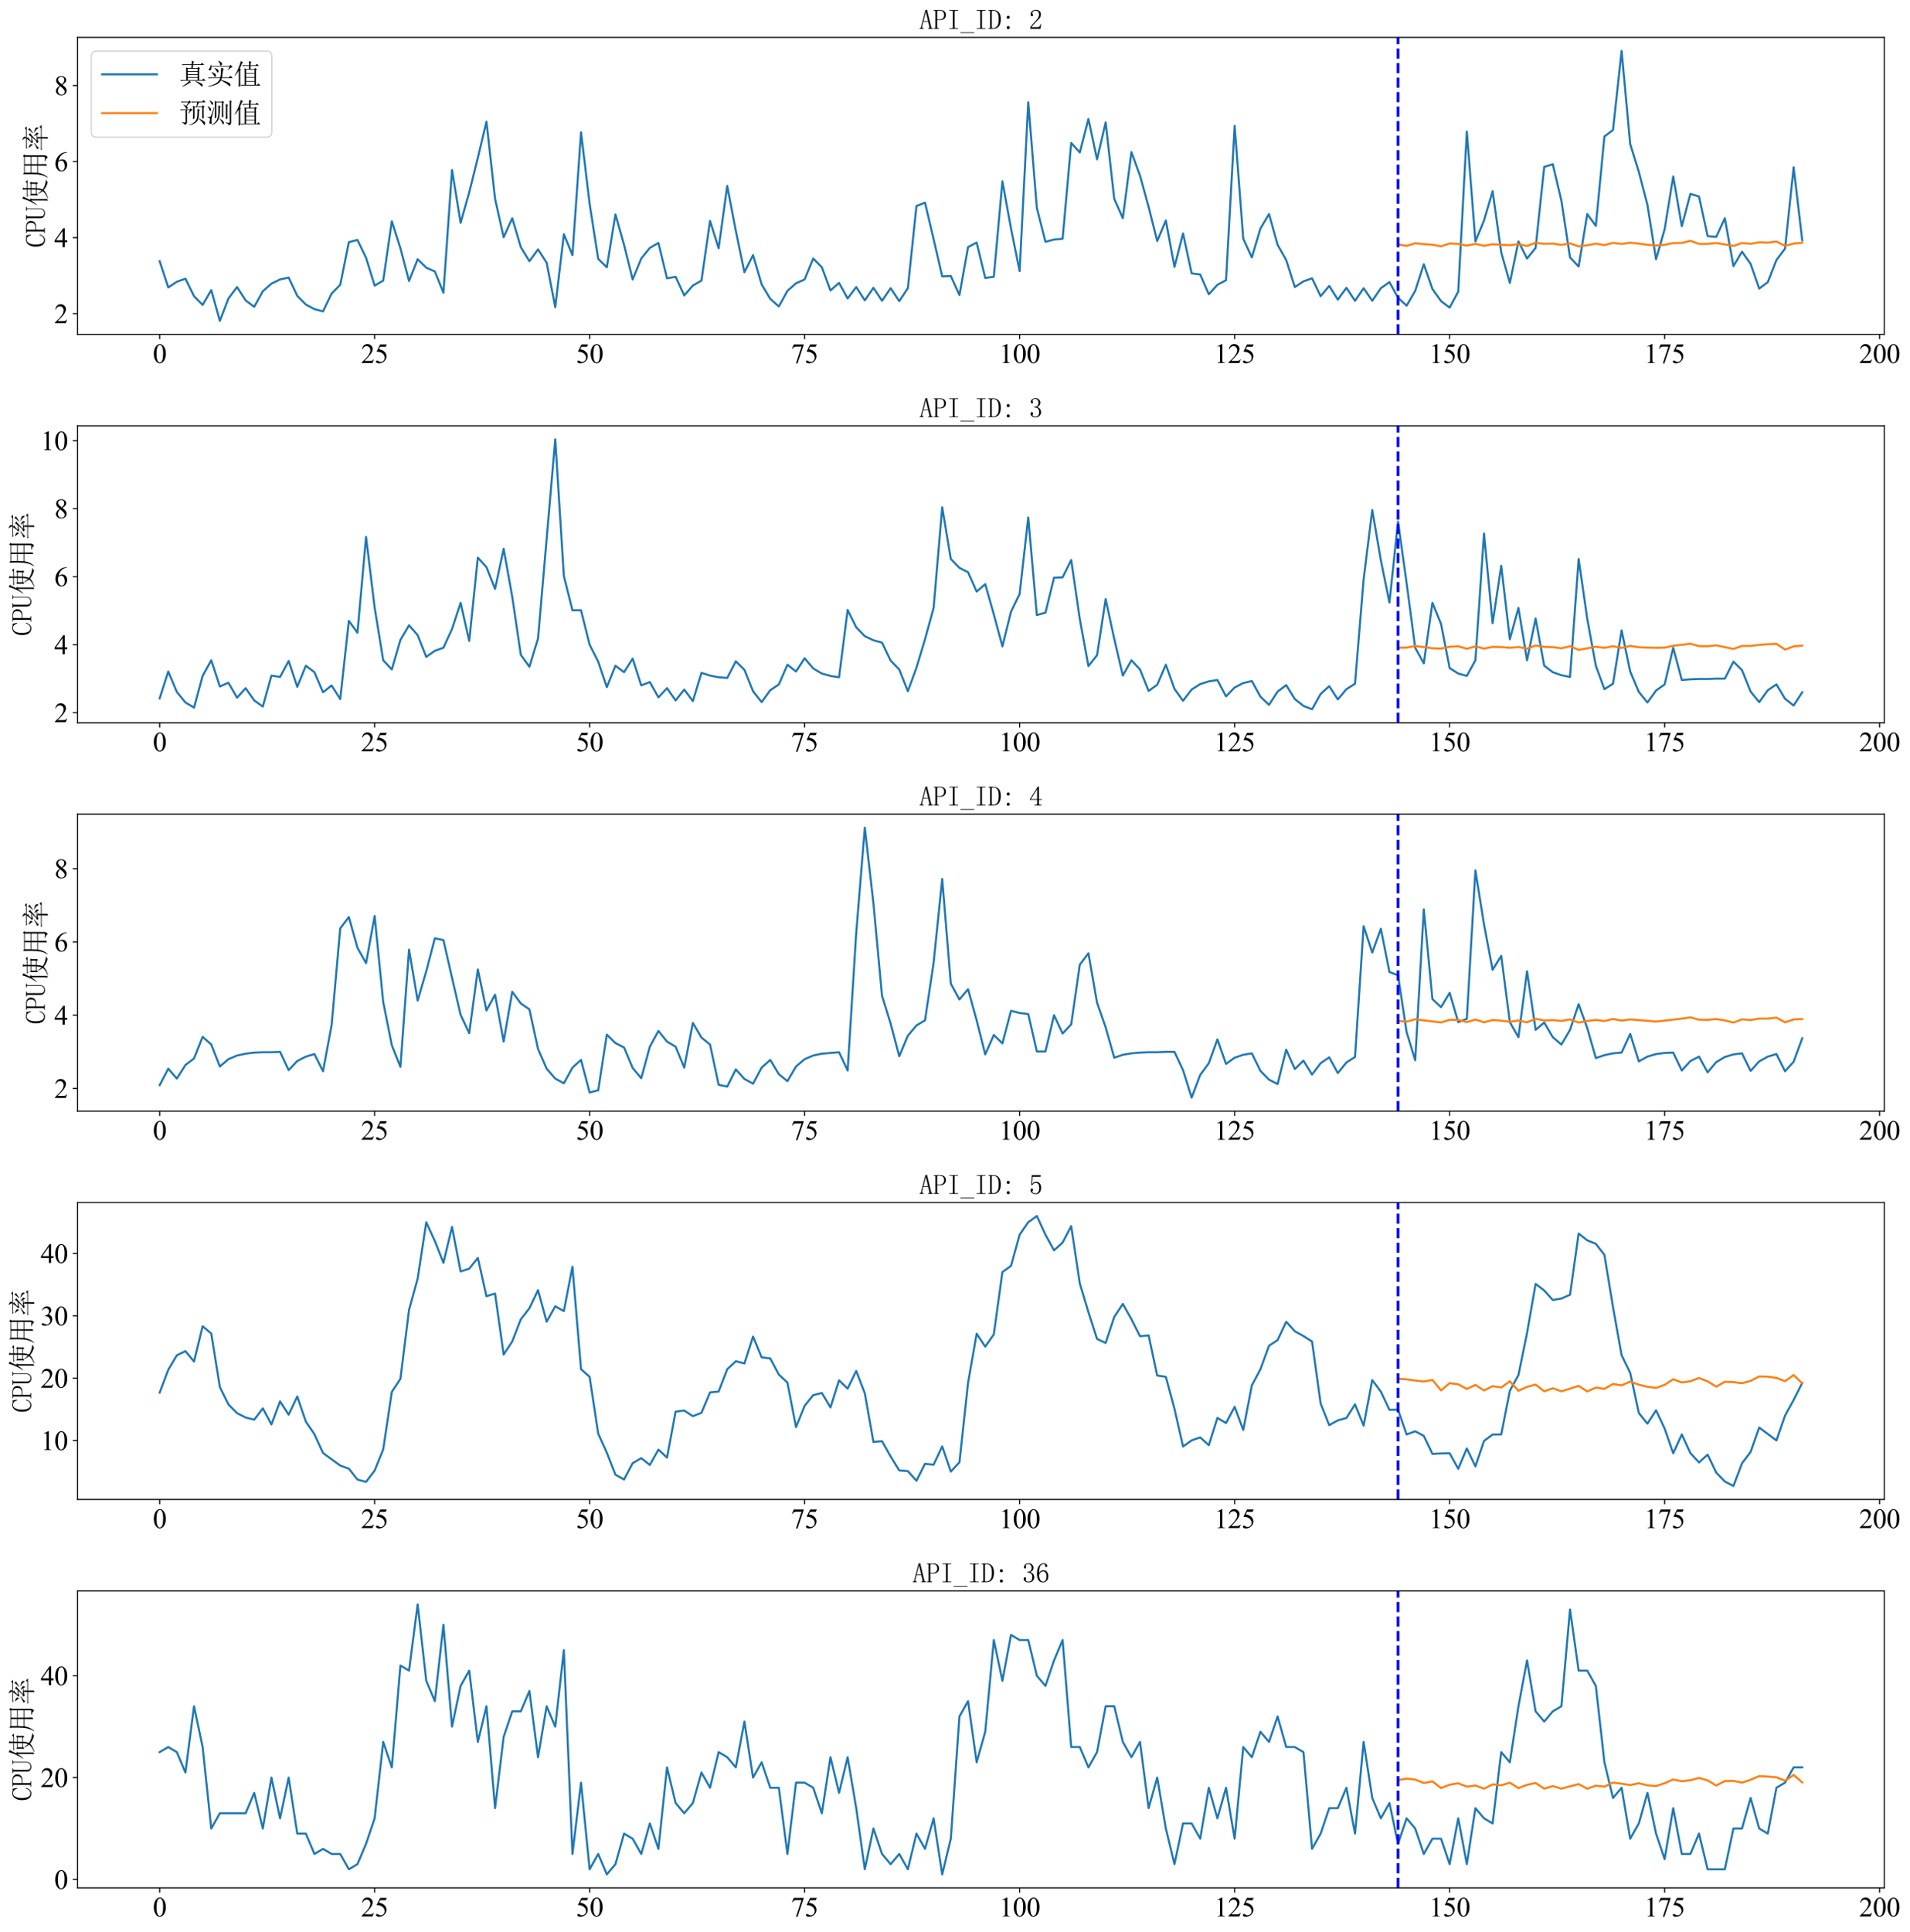<?xml version="1.0" encoding="utf-8" standalone="no"?>
<!DOCTYPE svg PUBLIC "-//W3C//DTD SVG 1.1//EN"
  "http://www.w3.org/Graphics/SVG/1.1/DTD/svg11.dtd">
<svg xmlns:xlink="http://www.w3.org/1999/xlink" width="1395.59pt" height="1411.346pt" viewBox="0 0 1395.59 1411.346" xmlns="http://www.w3.org/2000/svg" version="1.1">
 <defs>
  <style type="text/css">*{stroke-linejoin: round; stroke-linecap: butt}</style>
 </defs>
 <g id="figure_1">
  <g id="patch_1">
   <path d="M 0 1411.346 
L 1395.59 1411.346 
L 1395.59 0 
L 0 0 
z
" style="fill: #ffffff"/>
  </g>
  <g id="axes_1">
   <g id="patch_2">
    <path d="M 56.638 244.261 
L 1376.846 244.261 
L 1376.846 27.341 
L 56.638 27.341 
z
" style="fill: #ffffff"/>
   </g>
   <g id="matplotlib.axis_1">
    <g id="xtick_1">
     <g id="line2d_1">
      <defs>
       <path id="m5920a7908a" d="M 0 0 
L 0 3.5 
" style="stroke: #000000; stroke-width: 0.8"/>
      </defs>
      <g>
       <use xlink:href="#m5920a7908a" x="116.647" y="244.261" style="stroke: #000000; stroke-width: 0.8"/>
      </g>
     </g>
     <g id="text_1">
      <!-- 0 -->
      <g transform="translate(111.647 265.148) scale(0.2 -0.2)">
       <defs>
        <path id="TimesNewRomanPSMT-30" d="M 231 2094 
Q 231 2819 450 3342 
Q 669 3866 1031 4122 
Q 1313 4325 1613 4325 
Q 2100 4325 2488 3828 
Q 2972 3213 2972 2159 
Q 2972 1422 2759 906 
Q 2547 391 2217 158 
Q 1888 -75 1581 -75 
Q 975 -75 572 641 
Q 231 1244 231 2094 
z
M 844 2016 
Q 844 1141 1059 588 
Q 1238 122 1591 122 
Q 1759 122 1940 273 
Q 2122 425 2216 781 
Q 2359 1319 2359 2297 
Q 2359 3022 2209 3506 
Q 2097 3866 1919 4016 
Q 1791 4119 1609 4119 
Q 1397 4119 1231 3928 
Q 1006 3669 925 3112 
Q 844 2556 844 2016 
z
" transform="scale(0.016)"/>
       </defs>
       <use xlink:href="#TimesNewRomanPSMT-30"/>
      </g>
     </g>
    </g>
    <g id="xtick_2">
     <g id="line2d_2">
      <g>
       <use xlink:href="#m5920a7908a" x="273.74" y="244.261" style="stroke: #000000; stroke-width: 0.8"/>
      </g>
     </g>
     <g id="text_2">
      <!-- 25 -->
      <g transform="translate(263.74 265.148) scale(0.2 -0.2)">
       <defs>
        <path id="TimesNewRomanPSMT-32" d="M 2934 816 
L 2638 0 
L 138 0 
L 138 116 
Q 1241 1122 1691 1759 
Q 2141 2397 2141 2925 
Q 2141 3328 1894 3587 
Q 1647 3847 1303 3847 
Q 991 3847 742 3664 
Q 494 3481 375 3128 
L 259 3128 
Q 338 3706 661 4015 
Q 984 4325 1469 4325 
Q 1984 4325 2329 3994 
Q 2675 3663 2675 3213 
Q 2675 2891 2525 2569 
Q 2294 2063 1775 1497 
Q 997 647 803 472 
L 1909 472 
Q 2247 472 2383 497 
Q 2519 522 2628 598 
Q 2738 675 2819 816 
L 2934 816 
z
" transform="scale(0.016)"/>
        <path id="TimesNewRomanPSMT-35" d="M 2778 4238 
L 2534 3706 
L 1259 3706 
L 981 3138 
Q 1809 3016 2294 2522 
Q 2709 2097 2709 1522 
Q 2709 1188 2573 903 
Q 2438 619 2231 419 
Q 2025 219 1772 97 
Q 1413 -75 1034 -75 
Q 653 -75 479 54 
Q 306 184 306 341 
Q 306 428 378 495 
Q 450 563 559 563 
Q 641 563 702 538 
Q 763 513 909 409 
Q 1144 247 1384 247 
Q 1750 247 2026 523 
Q 2303 800 2303 1197 
Q 2303 1581 2056 1914 
Q 1809 2247 1375 2428 
Q 1034 2569 447 2591 
L 1259 4238 
L 2778 4238 
z
" transform="scale(0.016)"/>
       </defs>
       <use xlink:href="#TimesNewRomanPSMT-32"/>
       <use xlink:href="#TimesNewRomanPSMT-35" x="50"/>
      </g>
     </g>
    </g>
    <g id="xtick_3">
     <g id="line2d_3">
      <g>
       <use xlink:href="#m5920a7908a" x="430.833" y="244.261" style="stroke: #000000; stroke-width: 0.8"/>
      </g>
     </g>
     <g id="text_3">
      <!-- 50 -->
      <g transform="translate(420.833 265.148) scale(0.2 -0.2)">
       <use xlink:href="#TimesNewRomanPSMT-35"/>
       <use xlink:href="#TimesNewRomanPSMT-30" x="50"/>
      </g>
     </g>
    </g>
    <g id="xtick_4">
     <g id="line2d_4">
      <g>
       <use xlink:href="#m5920a7908a" x="587.926" y="244.261" style="stroke: #000000; stroke-width: 0.8"/>
      </g>
     </g>
     <g id="text_4">
      <!-- 75 -->
      <g transform="translate(577.926 265.148) scale(0.2 -0.2)">
       <defs>
        <path id="TimesNewRomanPSMT-37" d="M 644 4238 
L 2916 4238 
L 2916 4119 
L 1503 -88 
L 1153 -88 
L 2419 3728 
L 1253 3728 
Q 900 3728 750 3644 
Q 488 3500 328 3200 
L 238 3234 
L 644 4238 
z
" transform="scale(0.016)"/>
       </defs>
       <use xlink:href="#TimesNewRomanPSMT-37"/>
       <use xlink:href="#TimesNewRomanPSMT-35" x="50"/>
      </g>
     </g>
    </g>
    <g id="xtick_5">
     <g id="line2d_5">
      <g>
       <use xlink:href="#m5920a7908a" x="745.019" y="244.261" style="stroke: #000000; stroke-width: 0.8"/>
      </g>
     </g>
     <g id="text_5">
      <!-- 100 -->
      <g transform="translate(730.019 265.148) scale(0.2 -0.2)">
       <defs>
        <path id="TimesNewRomanPSMT-31" d="M 750 3822 
L 1781 4325 
L 1884 4325 
L 1884 747 
Q 1884 391 1914 303 
Q 1944 216 2037 169 
Q 2131 122 2419 116 
L 2419 0 
L 825 0 
L 825 116 
Q 1125 122 1212 167 
Q 1300 213 1334 289 
Q 1369 366 1369 747 
L 1369 3034 
Q 1369 3497 1338 3628 
Q 1316 3728 1258 3775 
Q 1200 3822 1119 3822 
Q 1003 3822 797 3725 
L 750 3822 
z
" transform="scale(0.016)"/>
       </defs>
       <use xlink:href="#TimesNewRomanPSMT-31"/>
       <use xlink:href="#TimesNewRomanPSMT-30" x="50"/>
       <use xlink:href="#TimesNewRomanPSMT-30" x="100"/>
      </g>
     </g>
    </g>
    <g id="xtick_6">
     <g id="line2d_6">
      <g>
       <use xlink:href="#m5920a7908a" x="902.112" y="244.261" style="stroke: #000000; stroke-width: 0.8"/>
      </g>
     </g>
     <g id="text_6">
      <!-- 125 -->
      <g transform="translate(887.112 265.148) scale(0.2 -0.2)">
       <use xlink:href="#TimesNewRomanPSMT-31"/>
       <use xlink:href="#TimesNewRomanPSMT-32" x="50"/>
       <use xlink:href="#TimesNewRomanPSMT-35" x="100"/>
      </g>
     </g>
    </g>
    <g id="xtick_7">
     <g id="line2d_7">
      <g>
       <use xlink:href="#m5920a7908a" x="1059.205" y="244.261" style="stroke: #000000; stroke-width: 0.8"/>
      </g>
     </g>
     <g id="text_7">
      <!-- 150 -->
      <g transform="translate(1044.205 265.148) scale(0.2 -0.2)">
       <use xlink:href="#TimesNewRomanPSMT-31"/>
       <use xlink:href="#TimesNewRomanPSMT-35" x="50"/>
       <use xlink:href="#TimesNewRomanPSMT-30" x="100"/>
      </g>
     </g>
    </g>
    <g id="xtick_8">
     <g id="line2d_8">
      <g>
       <use xlink:href="#m5920a7908a" x="1216.297" y="244.261" style="stroke: #000000; stroke-width: 0.8"/>
      </g>
     </g>
     <g id="text_8">
      <!-- 175 -->
      <g transform="translate(1201.297 265.148) scale(0.2 -0.2)">
       <use xlink:href="#TimesNewRomanPSMT-31"/>
       <use xlink:href="#TimesNewRomanPSMT-37" x="50"/>
       <use xlink:href="#TimesNewRomanPSMT-35" x="100"/>
      </g>
     </g>
    </g>
    <g id="xtick_9">
     <g id="line2d_9">
      <g>
       <use xlink:href="#m5920a7908a" x="1373.39" y="244.261" style="stroke: #000000; stroke-width: 0.8"/>
      </g>
     </g>
     <g id="text_9">
      <!-- 200 -->
      <g transform="translate(1358.39 265.148) scale(0.2 -0.2)">
       <use xlink:href="#TimesNewRomanPSMT-32"/>
       <use xlink:href="#TimesNewRomanPSMT-30" x="50"/>
       <use xlink:href="#TimesNewRomanPSMT-30" x="100"/>
      </g>
     </g>
    </g>
   </g>
   <g id="matplotlib.axis_2">
    <g id="ytick_1">
     <g id="line2d_10">
      <defs>
       <path id="m1c8169ebbb" d="M 0 0 
L -3.5 0 
" style="stroke: #000000; stroke-width: 0.8"/>
      </defs>
      <g>
       <use xlink:href="#m1c8169ebbb" x="56.638" y="229.123" style="stroke: #000000; stroke-width: 0.8"/>
      </g>
     </g>
     <g id="text_10">
      <!-- 2 -->
      <g transform="translate(39.638 236.067) scale(0.2 -0.2)">
       <use xlink:href="#TimesNewRomanPSMT-32"/>
      </g>
     </g>
    </g>
    <g id="ytick_2">
     <g id="line2d_11">
      <g>
       <use xlink:href="#m1c8169ebbb" x="56.638" y="173.574" style="stroke: #000000; stroke-width: 0.8"/>
      </g>
     </g>
     <g id="text_11">
      <!-- 4 -->
      <g transform="translate(39.638 180.518) scale(0.2 -0.2)">
       <defs>
        <path id="TimesNewRomanPSMT-34" d="M 2978 1563 
L 2978 1119 
L 2409 1119 
L 2409 0 
L 1894 0 
L 1894 1119 
L 100 1119 
L 100 1519 
L 2066 4325 
L 2409 4325 
L 2409 1563 
L 2978 1563 
z
M 1894 1563 
L 1894 3666 
L 406 1563 
L 1894 1563 
z
" transform="scale(0.016)"/>
       </defs>
       <use xlink:href="#TimesNewRomanPSMT-34"/>
      </g>
     </g>
    </g>
    <g id="ytick_3">
     <g id="line2d_12">
      <g>
       <use xlink:href="#m1c8169ebbb" x="56.638" y="118.025" style="stroke: #000000; stroke-width: 0.8"/>
      </g>
     </g>
     <g id="text_12">
      <!-- 6 -->
      <g transform="translate(39.638 124.969) scale(0.2 -0.2)">
       <defs>
        <path id="TimesNewRomanPSMT-36" d="M 2869 4325 
L 2869 4209 
Q 2456 4169 2195 4045 
Q 1934 3922 1679 3669 
Q 1425 3416 1258 3105 
Q 1091 2794 978 2366 
Q 1428 2675 1881 2675 
Q 2316 2675 2634 2325 
Q 2953 1975 2953 1425 
Q 2953 894 2631 456 
Q 2244 -75 1606 -75 
Q 1172 -75 869 213 
Q 275 772 275 1663 
Q 275 2231 503 2743 
Q 731 3256 1154 3653 
Q 1578 4050 1965 4187 
Q 2353 4325 2688 4325 
L 2869 4325 
z
M 925 2138 
Q 869 1716 869 1456 
Q 869 1156 980 804 
Q 1091 453 1309 247 
Q 1469 100 1697 100 
Q 1969 100 2183 356 
Q 2397 613 2397 1088 
Q 2397 1622 2184 2012 
Q 1972 2403 1581 2403 
Q 1463 2403 1327 2353 
Q 1191 2303 925 2138 
z
" transform="scale(0.016)"/>
       </defs>
       <use xlink:href="#TimesNewRomanPSMT-36"/>
      </g>
     </g>
    </g>
    <g id="ytick_4">
     <g id="line2d_13">
      <g>
       <use xlink:href="#m1c8169ebbb" x="56.638" y="62.476" style="stroke: #000000; stroke-width: 0.8"/>
      </g>
     </g>
     <g id="text_13">
      <!-- 8 -->
      <g transform="translate(39.638 69.419) scale(0.2 -0.2)">
       <defs>
        <path id="TimesNewRomanPSMT-38" d="M 1228 2134 
Q 725 2547 579 2797 
Q 434 3047 434 3316 
Q 434 3728 753 4026 
Q 1072 4325 1600 4325 
Q 2113 4325 2425 4047 
Q 2738 3769 2738 3413 
Q 2738 3175 2569 2928 
Q 2400 2681 1866 2347 
Q 2416 1922 2594 1678 
Q 2831 1359 2831 1006 
Q 2831 559 2490 242 
Q 2150 -75 1597 -75 
Q 994 -75 656 303 
Q 388 606 388 966 
Q 388 1247 577 1523 
Q 766 1800 1228 2134 
z
M 1719 2469 
Q 2094 2806 2194 3001 
Q 2294 3197 2294 3444 
Q 2294 3772 2109 3958 
Q 1925 4144 1606 4144 
Q 1288 4144 1088 3959 
Q 888 3775 888 3528 
Q 888 3366 970 3203 
Q 1053 3041 1206 2894 
L 1719 2469 
z
M 1375 2016 
Q 1116 1797 991 1539 
Q 866 1281 866 981 
Q 866 578 1086 336 
Q 1306 94 1647 94 
Q 1984 94 2187 284 
Q 2391 475 2391 747 
Q 2391 972 2272 1150 
Q 2050 1481 1375 2016 
z
" transform="scale(0.016)"/>
       </defs>
       <use xlink:href="#TimesNewRomanPSMT-38"/>
      </g>
     </g>
    </g>
    <g id="text_14">
     <!-- CPU使用率 -->
     <g transform="translate(33.059 180.801) rotate(-90) scale(0.2 -0.2)">
      <defs>
       <path id="SimSun-43" d="M 1725 50 
Q 1025 50 612 575 
Q 200 1100 200 2225 
Q 200 3175 637 3800 
Q 1075 4425 1825 4425 
Q 2000 4425 2175 4375 
Q 2350 4300 2475 4300 
Q 2575 4300 2637 4325 
Q 2700 4350 2750 4425 
L 2975 3325 
L 2825 3275 
Q 2675 3750 2425 4000 
Q 2175 4250 1775 4250 
Q 1250 4250 962 3675 
Q 675 3100 675 2250 
Q 675 1325 925 800 
Q 1175 275 1750 275 
Q 2150 275 2437 562 
Q 2725 850 2825 1325 
L 2975 1250 
Q 2850 725 2512 387 
Q 2175 50 1725 50 
z
" transform="scale(0.016)"/>
       <path id="SimSun-50" d="M 950 2100 
L 950 450 
Q 950 350 1012 300 
Q 1075 250 1175 250 
L 1350 250 
L 1350 100 
L 150 100 
L 150 250 
L 325 250 
Q 450 250 500 300 
Q 550 350 550 450 
L 550 4025 
Q 550 4125 500 4175 
Q 450 4225 325 4225 
L 175 4225 
L 175 4375 
L 1650 4375 
Q 2275 4375 2612 4062 
Q 2950 3750 2950 3275 
Q 2950 2700 2587 2400 
Q 2225 2100 1725 2100 
L 950 2100 
z
M 1575 2250 
Q 1950 2250 2237 2475 
Q 2525 2700 2525 3250 
Q 2525 3750 2287 3987 
Q 2050 4225 1525 4225 
L 1175 4225 
Q 1075 4225 1012 4175 
Q 950 4125 950 4025 
L 950 2250 
L 1575 2250 
z
" transform="scale(0.016)"/>
       <path id="SimSun-55" d="M 1625 250 
Q 2000 250 2262 500 
Q 2525 750 2525 1125 
L 2525 4025 
Q 2525 4125 2475 4175 
Q 2425 4225 2300 4225 
L 2150 4225 
L 2150 4375 
L 3050 4375 
L 3050 4225 
L 2900 4225 
Q 2800 4225 2737 4175 
Q 2675 4125 2675 4025 
L 2675 1125 
Q 2675 625 2337 337 
Q 2000 50 1575 50 
Q 1125 50 787 300 
Q 450 550 450 1100 
L 450 4025 
Q 450 4125 400 4175 
Q 350 4225 225 4225 
L 100 4225 
L 100 4375 
L 1200 4375 
L 1200 4225 
L 1075 4225 
Q 975 4225 912 4175 
Q 850 4125 850 4025 
L 850 1100 
Q 850 600 1062 425 
Q 1275 250 1625 250 
z
" transform="scale(0.016)"/>
       <path id="SimSun-4f7f" d="M 2875 3150 
L 2875 2100 
L 3825 2100 
Q 3850 2825 3850 3150 
L 2875 3150 
z
M 4175 3150 
Q 4175 2800 4150 2100 
L 5150 2100 
L 5150 3150 
L 4175 3150 
z
M 5475 3100 
L 5475 2425 
Q 5475 2100 5500 1800 
L 5150 1675 
L 5150 1950 
L 4150 1950 
Q 4125 1175 3875 600 
Q 4275 275 4875 75 
Q 5475 -125 6075 -150 
L 6075 -250 
Q 5700 -300 5600 -575 
Q 4525 -325 3725 350 
Q 3425 25 2925 -225 
Q 2425 -475 1875 -650 
L 1825 -550 
Q 2400 -325 2850 -25 
Q 3300 275 3500 575 
Q 3200 925 2825 1650 
L 2900 1700 
Q 3325 1100 3625 825 
Q 3800 1300 3825 1950 
L 2875 1950 
L 2875 1825 
L 2525 1675 
Q 2550 2075 2550 2562 
Q 2550 3050 2525 3500 
L 2875 3300 
L 3850 3300 
L 3850 4025 
L 2975 4025 
Q 2650 4025 2375 3950 
L 2150 4175 
L 3850 4175 
L 3850 4525 
Q 3850 4775 3825 5225 
L 4350 5000 
L 4175 4825 
L 4175 4175 
L 5300 4175 
L 5600 4475 
L 6050 4025 
L 4175 4025 
L 4175 3300 
L 5100 3300 
L 5275 3525 
L 5650 3225 
L 5475 3100 
z
M 1675 3175 
L 1675 -450 
L 1325 -625 
Q 1350 -75 1350 350 
L 1350 3200 
Q 900 2475 350 1900 
L 275 1950 
Q 700 2525 1112 3400 
Q 1525 4275 1800 5250 
L 2325 4925 
L 2125 4800 
Q 1725 3925 1500 3525 
L 1875 3325 
L 1675 3175 
z
" transform="scale(0.016)"/>
       <path id="SimSun-7528" d="M 3400 3150 
L 3400 1825 
L 5075 1825 
L 5075 3150 
L 3400 3150 
z
M 4075 100 
Q 4725 50 4900 62 
Q 5075 75 5075 400 
L 5075 1675 
L 3400 1675 
Q 3400 75 3425 -225 
L 3050 -400 
Q 3075 1025 3075 1675 
L 1425 1675 
Q 1250 350 375 -600 
L 300 -550 
Q 775 225 950 1025 
Q 1125 1825 1125 3225 
Q 1125 4625 1100 5075 
L 1475 4825 
L 5050 4825 
L 5225 5100 
L 5625 4800 
L 5425 4600 
L 5425 225 
Q 5450 -400 4875 -575 
Q 4825 -150 4075 -25 
L 4075 100 
z
M 1475 4675 
L 1475 3300 
L 3075 3300 
L 3075 4675 
L 1475 4675 
z
M 3400 4675 
L 3400 3300 
L 5075 3300 
L 5075 4675 
L 3400 4675 
z
M 1475 3150 
Q 1450 2100 1425 1825 
L 3075 1825 
L 3075 3150 
L 1475 3150 
z
" transform="scale(0.016)"/>
       <path id="SimSun-7387" d="M 875 3725 
L 925 3800 
Q 1375 3650 1550 3525 
Q 1725 3400 1725 3250 
Q 1725 3175 1662 3025 
Q 1600 2875 1550 2875 
Q 1500 2875 1425 3050 
Q 1275 3325 875 3725 
z
M 550 1850 
Q 875 1925 2000 2575 
L 2050 2500 
Q 1675 2225 1337 1937 
Q 1000 1650 875 1425 
L 550 1850 
z
M 5200 3450 
Q 4800 3150 4275 2800 
L 4225 2875 
Q 4775 3400 5050 3925 
L 5450 3525 
L 5200 3450 
z
M 4325 2500 
L 4350 2575 
Q 5225 2350 5375 2212 
Q 5525 2075 5525 1900 
Q 5525 1775 5487 1662 
Q 5450 1550 5400 1550 
Q 5325 1550 5200 1800 
Q 4975 2150 4325 2500 
z
M 3150 3900 
Q 2500 3300 2300 3150 
Q 2800 3150 3400 3175 
Q 3700 3500 3850 3825 
L 4250 3450 
Q 4050 3400 3450 2825 
Q 2850 2250 2475 1950 
Q 3150 1975 3850 2000 
Q 3750 2175 3550 2450 
L 3600 2500 
Q 4050 2250 4200 2100 
Q 4350 1950 4350 1850 
Q 4350 1775 4250 1625 
Q 4150 1475 4100 1475 
Q 4075 1475 4050 1550 
Q 4000 1700 3900 1900 
Q 3650 1875 3075 1800 
L 3500 1550 
L 3325 1425 
L 3325 975 
L 5325 975 
L 5650 1300 
L 6100 825 
L 3325 825 
Q 3325 -275 3350 -525 
L 2975 -650 
Q 3000 0 3000 825 
L 1125 825 
Q 800 825 525 750 
L 300 975 
L 3000 975 
L 3000 1775 
Q 2450 1700 2200 1525 
L 1950 1950 
Q 2275 1950 2675 2350 
Q 3075 2750 3325 3050 
Q 2400 2950 2150 2775 
L 1950 3175 
Q 2150 3150 2475 3575 
Q 2800 4000 2900 4225 
L 1450 4225 
Q 1125 4225 850 4150 
L 625 4375 
L 3100 4375 
Q 3050 4800 2675 5200 
L 2725 5250 
Q 3225 5050 3337 4912 
Q 3450 4775 3450 4700 
Q 3450 4550 3250 4375 
L 5025 4375 
L 5350 4675 
L 5775 4225 
L 3050 4225 
L 3375 3950 
L 3150 3900 
z
" transform="scale(0.016)"/>
      </defs>
      <use xlink:href="#SimSun-43"/>
      <use xlink:href="#SimSun-50" x="50"/>
      <use xlink:href="#SimSun-55" x="100"/>
      <use xlink:href="#SimSun-4f7f" x="150"/>
      <use xlink:href="#SimSun-7528" x="250"/>
      <use xlink:href="#SimSun-7387" x="350"/>
     </g>
    </g>
   </g>
   <g id="line2d_14">
    <path d="M 116.647 190.794 
L 122.931 209.959 
L 129.214 205.793 
L 135.498 203.571 
L 141.782 216.347 
L 148.066 222.735 
L 154.349 211.903 
L 160.633 234.401 
L 166.917 218.014 
L 173.2 209.681 
L 179.484 219.402 
L 185.768 224.124 
L 192.052 212.736 
L 198.335 207.181 
L 204.619 204.126 
L 210.903 202.738 
L 217.186 216.069 
L 223.47 222.458 
L 229.754 225.79 
L 236.038 227.457 
L 242.321 214.403 
L 248.605 208.015 
L 254.889 176.907 
L 261.172 175.241 
L 267.456 188.295 
L 273.74 208.57 
L 280.024 204.959 
L 286.307 161.631 
L 292.591 181.351 
L 298.875 205.237 
L 305.159 189.406 
L 311.442 195.516 
L 317.726 198.294 
L 324.01 213.847 
L 330.293 124.135 
L 336.577 162.742 
L 342.861 140.522 
L 349.145 115.247 
L 355.428 88.861 
L 361.712 145.244 
L 367.996 173.296 
L 374.279 159.409 
L 380.563 180.518 
L 386.847 190.794 
L 393.131 182.184 
L 399.414 191.905 
L 405.698 224.402 
L 411.982 171.074 
L 418.265 186.35 
L 424.549 96.638 
L 430.833 148.855 
L 437.117 189.128 
L 443.4 195.238 
L 449.684 156.632 
L 455.968 178.851 
L 462.251 204.126 
L 468.535 188.85 
L 474.819 181.073 
L 481.103 177.463 
L 487.386 203.293 
L 493.67 202.182 
L 499.954 215.792 
L 506.237 208.57 
L 512.521 204.959 
L 518.805 161.353 
L 525.089 181.351 
L 531.372 135.801 
L 537.656 168.575 
L 543.94 198.849 
L 550.223 186.35 
L 556.507 207.737 
L 562.791 218.291 
L 569.075 223.846 
L 575.358 212.459 
L 581.642 206.904 
L 587.926 204.126 
L 594.209 188.85 
L 600.493 195.238 
L 606.777 212.181 
L 613.061 206.626 
L 619.344 218.014 
L 625.628 209.681 
L 631.912 219.402 
L 638.196 210.237 
L 644.479 219.68 
L 650.763 210.514 
L 657.047 219.958 
L 663.33 210.514 
L 669.614 150.521 
L 675.898 148.021 
L 682.182 174.685 
L 688.465 201.904 
L 694.749 201.627 
L 701.033 215.514 
L 707.316 180.518 
L 713.6 177.185 
L 719.884 203.015 
L 726.168 202.182 
L 732.451 132.468 
L 738.735 166.908 
L 745.019 198.016 
L 751.302 74.696 
L 757.586 151.91 
L 763.87 176.629 
L 770.154 174.963 
L 776.437 174.407 
L 782.721 104.415 
L 789.005 111.359 
L 795.288 86.917 
L 801.572 116.358 
L 807.856 89.417 
L 814.14 145.244 
L 820.423 159.409 
L 826.707 111.081 
L 832.991 128.301 
L 839.274 151.077 
L 845.558 176.074 
L 851.842 161.076 
L 858.126 194.961 
L 864.409 170.519 
L 870.693 199.682 
L 876.977 200.516 
L 883.26 214.958 
L 889.544 208.015 
L 895.828 204.682 
L 902.112 91.917 
L 908.395 174.407 
L 914.679 188.017 
L 920.963 166.908 
L 927.247 156.354 
L 933.53 178.851 
L 939.814 189.961 
L 946.098 209.681 
L 952.381 205.515 
L 958.665 203.293 
L 964.949 216.347 
L 971.233 208.848 
L 977.516 218.847 
L 983.8 210.237 
L 990.084 219.68 
L 996.367 210.514 
L 1002.651 219.68 
L 1008.935 210.514 
L 1015.219 206.07 
L 1021.502 217.458 
L 1027.786 223.291 
L 1034.07 212.459 
L 1040.353 193.016 
L 1046.637 211.07 
L 1052.921 219.958 
L 1059.205 224.679 
L 1065.488 213.014 
L 1071.772 96.083 
L 1078.056 176.352 
L 1084.339 161.076 
L 1090.623 139.689 
L 1096.907 184.406 
L 1103.191 206.626 
L 1109.474 176.352 
L 1115.758 188.85 
L 1122.042 181.073 
L 1128.325 121.913 
L 1134.609 119.969 
L 1140.893 146.633 
L 1147.177 188.017 
L 1153.46 194.683 
L 1159.744 156.354 
L 1166.028 164.964 
L 1172.311 99.694 
L 1178.595 94.972 
L 1184.879 37.201 
L 1191.163 105.249 
L 1197.446 125.524 
L 1203.73 149.688 
L 1210.014 189.406 
L 1216.297 167.464 
L 1222.581 128.857 
L 1228.865 165.242 
L 1235.149 141.633 
L 1241.432 143.578 
L 1247.716 172.463 
L 1254 173.019 
L 1260.284 159.409 
L 1266.567 194.405 
L 1272.851 183.851 
L 1279.135 192.739 
L 1285.418 210.792 
L 1291.702 206.07 
L 1297.986 189.961 
L 1304.27 181.629 
L 1310.553 122.191 
L 1316.837 175.518 
L 1316.837 175.518 
" clip-path="url(#pa7db13e2a0)" style="fill: none; stroke: #1f77b4; stroke-width: 1.5; stroke-linecap: square"/>
   </g>
   <g id="line2d_15">
    <path d="M 1021.502 178.522 
L 1027.786 179.599 
L 1034.07 177.713 
L 1040.353 178.345 
L 1046.637 178.746 
L 1052.921 179.935 
L 1059.205 177.861 
L 1065.488 178.205 
L 1071.772 179.387 
L 1078.056 178.111 
L 1084.339 179.541 
L 1090.623 178.398 
L 1096.907 178.814 
L 1103.191 179.106 
L 1109.474 178.441 
L 1115.758 179.663 
L 1122.042 177.338 
L 1128.325 178.131 
L 1134.609 177.978 
L 1140.893 178.872 
L 1147.177 177.787 
L 1153.46 179.979 
L 1159.744 179.157 
L 1166.028 177.987 
L 1172.311 179.059 
L 1178.595 177.392 
L 1184.879 178.198 
L 1191.163 177.297 
L 1197.446 177.965 
L 1203.73 178.814 
L 1210.014 179.349 
L 1216.297 178.801 
L 1222.581 177.548 
L 1228.865 177.485 
L 1235.149 175.891 
L 1241.432 178.185 
L 1247.716 178.169 
L 1254 177.533 
L 1260.284 178.544 
L 1266.567 179.637 
L 1272.851 177.481 
L 1279.135 178.121 
L 1285.418 176.984 
L 1291.702 177.235 
L 1297.986 176.433 
L 1304.27 179.594 
L 1310.553 177.949 
L 1316.837 177.318 
" clip-path="url(#pa7db13e2a0)" style="fill: none; stroke: #ff7f0e; stroke-width: 1.5; stroke-linecap: square"/>
   </g>
   <g id="line2d_16">
    <path d="M 1021.502 244.261 
L 1021.502 27.341 
" clip-path="url(#pa7db13e2a0)" style="fill: none; stroke-dasharray: 7.4,3.2; stroke-dashoffset: 0; stroke: #0000ff; stroke-width: 2"/>
   </g>
   <g id="patch_3">
    <path d="M 56.638 244.261 
L 56.638 27.341 
" style="fill: none; stroke: #000000; stroke-width: 0.8; stroke-linejoin: miter; stroke-linecap: square"/>
   </g>
   <g id="patch_4">
    <path d="M 1376.846 244.261 
L 1376.846 27.341 
" style="fill: none; stroke: #000000; stroke-width: 0.8; stroke-linejoin: miter; stroke-linecap: square"/>
   </g>
   <g id="patch_5">
    <path d="M 56.638 244.261 
L 1376.846 244.261 
" style="fill: none; stroke: #000000; stroke-width: 0.8; stroke-linejoin: miter; stroke-linecap: square"/>
   </g>
   <g id="patch_6">
    <path d="M 56.638 27.341 
L 1376.846 27.341 
" style="fill: none; stroke: #000000; stroke-width: 0.8; stroke-linejoin: miter; stroke-linecap: square"/>
   </g>
   <g id="text_15">
    <!-- API_ID: 2 -->
    <g transform="translate(671.742 21.341) scale(0.2 -0.2)">
     <defs>
      <path id="SimSun-41" d="M 2025 1700 
L 900 1700 
L 675 750 
Q 650 625 650 550 
Q 650 450 687 350 
Q 725 250 900 250 
L 975 250 
L 975 100 
L 50 100 
L 50 250 
L 125 250 
Q 225 250 300 312 
Q 375 375 400 525 
L 1375 4350 
L 1750 4475 
L 2700 525 
Q 2750 375 2825 312 
Q 2900 250 3000 250 
L 3075 250 
L 3075 100 
L 2000 100 
L 2000 250 
L 2100 250 
Q 2250 250 2275 312 
Q 2300 375 2300 425 
Q 2300 525 2275 600 
L 2025 1700 
z
M 325 250 
L 325 250 
z
M 575 250 
L 575 250 
z
M 2350 250 
L 2350 250 
z
M 2775 250 
L 2775 250 
z
M 1500 3925 
L 1475 3925 
L 950 1850 
L 2000 1850 
L 1500 3925 
z
" transform="scale(0.016)"/>
      <path id="SimSun-49" d="M 600 4225 
L 600 4375 
L 2600 4375 
L 2600 4225 
L 2025 4225 
Q 1925 4225 1862 4175 
Q 1800 4125 1800 4025 
L 1800 450 
Q 1800 350 1862 300 
Q 1925 250 2025 250 
L 2600 250 
L 2600 100 
L 600 100 
L 600 250 
L 1175 250 
Q 1300 250 1350 300 
Q 1400 350 1400 450 
L 1400 4025 
Q 1400 4125 1350 4175 
Q 1300 4225 1175 4225 
L 600 4225 
z
" transform="scale(0.016)"/>
      <path id="SimSun-5f" d="M 0 -875 
L 0 -725 
L 3175 -725 
L 3175 -875 
L 0 -875 
z
" transform="scale(0.016)"/>
      <path id="SimSun-44" d="M 2500 2275 
Q 2500 3350 2175 3787 
Q 1850 4225 1275 4225 
Q 1100 4225 1012 4175 
Q 925 4125 925 4025 
L 925 450 
Q 925 350 1000 300 
Q 1075 250 1200 250 
Q 1750 250 2125 662 
Q 2500 1075 2500 2275 
z
M 525 4025 
Q 525 4125 475 4175 
Q 425 4225 300 4225 
L 150 4225 
L 150 4375 
L 1275 4375 
Q 2050 4375 2512 3875 
Q 2975 3375 2975 2325 
Q 2975 1175 2525 637 
Q 2075 100 1200 100 
L 125 100 
L 125 250 
L 300 250 
Q 425 250 475 300 
Q 525 350 525 450 
L 525 4025 
z
" transform="scale(0.016)"/>
      <path id="SimSun-3a" d="M 1900 2725 
Q 1900 2575 1800 2475 
Q 1700 2375 1550 2375 
Q 1400 2375 1300 2475 
Q 1200 2575 1200 2725 
Q 1200 2875 1300 2975 
Q 1400 3075 1550 3075 
Q 1700 3075 1800 2975 
Q 1900 2875 1900 2725 
z
M 1900 375 
Q 1900 225 1800 125 
Q 1700 25 1550 25 
Q 1400 25 1300 125 
Q 1200 225 1200 375 
Q 1200 525 1300 625 
Q 1400 725 1550 725 
Q 1700 725 1800 625 
Q 1900 525 1900 375 
z
" transform="scale(0.016)"/>
      <path id="SimSun-20" d="M 0 0 
Q 0 0 0 0 
z
" transform="scale(0.016)"/>
      <path id="SimSun-32" d="M 2325 3325 
Q 2325 3775 2125 4012 
Q 1925 4250 1525 4250 
Q 1225 4250 1012 4087 
Q 800 3925 800 3675 
Q 800 3525 900 3425 
Q 975 3325 975 3225 
Q 975 3100 912 3037 
Q 850 2975 725 2975 
Q 575 2975 487 3062 
Q 400 3150 400 3350 
Q 400 3875 775 4150 
Q 1150 4425 1575 4425 
Q 2175 4425 2462 4125 
Q 2750 3825 2750 3375 
Q 2750 3075 2612 2775 
Q 2475 2475 2175 2200 
Q 1450 1500 1062 1062 
Q 675 625 600 475 
L 2075 475 
Q 2300 475 2450 650 
Q 2600 825 2650 1175 
L 2800 1175 
L 2650 100 
L 325 100 
L 325 425 
Q 450 650 737 1000 
Q 1025 1350 1500 1825 
Q 1925 2250 2125 2625 
Q 2325 3000 2325 3325 
z
" transform="scale(0.016)"/>
     </defs>
     <use xlink:href="#SimSun-41"/>
     <use xlink:href="#SimSun-50" x="50"/>
     <use xlink:href="#SimSun-49" x="100"/>
     <use xlink:href="#SimSun-5f" x="150"/>
     <use xlink:href="#SimSun-49" x="200"/>
     <use xlink:href="#SimSun-44" x="250"/>
     <use xlink:href="#SimSun-3a" x="300"/>
     <use xlink:href="#SimSun-20" x="350"/>
     <use xlink:href="#SimSun-32" x="400"/>
    </g>
   </g>
   <g id="legend_1">
    <g id="patch_7">
     <path d="M 70.638 100.216 
L 194.637 100.216 
Q 198.637 100.216 198.637 96.216 
L 198.637 41.341 
Q 198.637 37.341 194.637 37.341 
L 70.638 37.341 
Q 66.638 37.341 66.638 41.341 
L 66.638 96.216 
Q 66.638 100.216 70.638 100.216 
z
" style="fill: #ffffff; opacity: 0.8; stroke: #cccccc; stroke-linejoin: miter"/>
    </g>
    <g id="line2d_17">
     <path d="M 74.638 54.278 
L 94.638 54.278 
L 114.638 54.278 
" style="fill: none; stroke: #1f77b4; stroke-width: 1.5; stroke-linecap: square"/>
    </g>
    <g id="text_16">
     <!-- 真实值 -->
     <g transform="translate(130.637 61.278) scale(0.2 -0.2)">
      <defs>
       <path id="SimSun-771f" d="M 2050 3450 
L 2050 2900 
L 4300 2900 
L 4300 3450 
L 2050 3450 
z
M 2050 2750 
L 2050 2225 
L 4300 2225 
L 4300 2750 
L 2050 2750 
z
M 2050 2075 
L 2050 1550 
L 4300 1550 
L 4300 2075 
L 2050 2075 
z
M 2050 1400 
L 2050 875 
L 4300 875 
L 4300 1400 
L 2050 1400 
z
M 2875 3600 
L 2925 4325 
L 1525 4325 
Q 1200 4325 925 4250 
L 700 4475 
L 2950 4475 
Q 2975 4825 2975 5275 
L 3550 5025 
L 3375 4925 
L 3300 4475 
L 5000 4475 
L 5325 4825 
L 5775 4325 
L 3275 4325 
L 3200 3600 
L 4275 3600 
L 4450 3875 
L 4850 3575 
L 4650 3375 
L 4650 875 
L 5300 875 
L 5675 1225 
L 6125 725 
L 1150 725 
Q 825 725 550 650 
L 325 875 
L 1700 875 
Q 1700 3200 1675 3775 
L 2050 3600 
L 2875 3600 
z
M 2425 725 
L 2825 350 
L 2575 300 
Q 1500 -425 800 -650 
L 775 -575 
Q 1950 125 2425 725 
z
M 3800 700 
Q 4575 375 4962 200 
Q 5350 25 5400 -112 
Q 5450 -250 5450 -325 
Q 5450 -400 5400 -525 
Q 5350 -650 5325 -650 
Q 5250 -650 5100 -450 
Q 4875 -150 3750 625 
L 3800 700 
z
" transform="scale(0.016)"/>
       <path id="SimSun-5b9e" d="M 1950 3625 
Q 2575 3400 2700 3250 
Q 2825 3100 2825 2975 
Q 2825 2850 2750 2700 
Q 2675 2550 2625 2550 
Q 2550 2550 2450 2800 
Q 2275 3175 1900 3550 
L 1950 3625 
z
M 3575 1325 
Q 3500 1100 3425 925 
Q 4650 550 5087 325 
Q 5525 100 5512 -225 
Q 5500 -550 5400 -550 
Q 5300 -550 5075 -300 
Q 4625 175 3375 800 
Q 3025 175 2300 -150 
Q 1575 -475 425 -625 
L 425 -525 
Q 1475 -325 2200 100 
Q 2925 525 3200 1325 
L 1225 1325 
Q 900 1325 625 1250 
L 400 1475 
L 3225 1475 
Q 3325 1950 3375 2575 
Q 3425 3200 3425 3700 
L 4050 3400 
L 3850 3225 
Q 3750 2300 3625 1475 
L 5175 1475 
L 5550 1850 
L 6075 1325 
L 3575 1325 
z
M 1275 2700 
Q 1975 2425 2100 2262 
Q 2225 2100 2225 1975 
Q 2225 1850 2150 1700 
Q 2075 1550 2025 1550 
Q 1950 1550 1850 1800 
Q 1675 2175 1225 2625 
L 1275 2700 
z
M 2750 5225 
L 2825 5275 
Q 3225 5100 3425 4925 
Q 3625 4750 3625 4600 
Q 3625 4450 3512 4300 
Q 3400 4150 3325 4150 
Q 3250 4150 3200 4400 
Q 3100 4775 2750 5225 
z
M 4975 3225 
L 5350 3925 
L 1175 3925 
Q 1225 3525 1125 3300 
Q 1025 3075 787 3100 
Q 550 3125 550 3200 
Q 550 3300 700 3475 
Q 975 3825 1050 4375 
L 1150 4375 
L 1175 4075 
L 5300 4075 
L 5575 4350 
L 6050 3800 
Q 5625 3825 5050 3175 
L 4975 3225 
z
" transform="scale(0.016)"/>
       <path id="SimSun-503c" d="M 1525 650 
Q 1525 -225 1550 -525 
L 1175 -650 
Q 1200 250 1200 550 
L 1200 3025 
Q 750 2300 325 1850 
L 250 1900 
Q 725 2625 1100 3525 
Q 1475 4425 1675 5200 
L 2200 4875 
L 1950 4725 
Q 1550 3800 1425 3475 
L 1725 3300 
L 1525 3150 
L 1525 650 
z
M 2875 3225 
L 2875 2475 
L 4800 2475 
L 4800 3225 
L 2875 3225 
z
M 2875 2325 
L 2875 1575 
L 4800 1575 
L 4800 2325 
L 2875 2325 
z
M 2875 1425 
L 2875 675 
L 4800 675 
L 4800 1425 
L 2875 1425 
z
M 2875 525 
L 2875 -225 
L 4800 -225 
L 4800 525 
L 2875 525 
z
M 3550 4250 
Q 3575 4825 3550 5225 
L 4125 4950 
L 3925 4800 
L 3900 4250 
L 5025 4250 
L 5350 4575 
L 5825 4100 
L 3900 4100 
L 3875 3375 
L 4750 3375 
L 4975 3625 
L 5350 3300 
L 5125 3150 
L 5125 -225 
L 5350 -225 
L 5675 100 
L 6150 -375 
L 2450 -375 
Q 2125 -375 1850 -450 
L 1625 -225 
L 2550 -225 
L 2550 2550 
Q 2550 2850 2525 3575 
L 2875 3375 
L 3525 3375 
L 3550 4100 
L 2800 4100 
Q 2475 4100 2200 4025 
L 1975 4250 
L 3550 4250 
z
" transform="scale(0.016)"/>
      </defs>
      <use xlink:href="#SimSun-771f"/>
      <use xlink:href="#SimSun-5b9e" x="100"/>
      <use xlink:href="#SimSun-503c" x="200"/>
     </g>
    </g>
    <g id="line2d_18">
     <path d="M 74.638 82.638 
L 94.638 82.638 
L 114.638 82.638 
" style="fill: none; stroke: #ff7f0e; stroke-width: 1.5; stroke-linecap: square"/>
    </g>
    <g id="text_17">
     <!-- 预测值 -->
     <g transform="translate(130.637 89.638) scale(0.2 -0.2)">
      <defs>
       <path id="SimSun-9884" d="M 475 4825 
L 2225 4825 
L 2425 5075 
L 2825 4675 
Q 2600 4625 2387 4412 
Q 2175 4200 1800 3750 
Q 2050 3575 2037 3400 
Q 2025 3225 1937 3150 
Q 1850 3075 1825 3075 
Q 1725 3075 1650 3300 
Q 1525 3600 1050 4100 
L 1100 4150 
Q 1475 3975 1700 3825 
L 2225 4675 
L 1300 4675 
Q 975 4675 700 4600 
L 475 4825 
z
M 725 100 
Q 1175 50 1362 37 
Q 1550 25 1550 275 
L 1550 2875 
L 1125 2875 
Q 800 2875 525 2800 
L 300 3025 
L 2525 3025 
L 2725 3275 
L 3150 2875 
Q 2800 2825 2275 2075 
L 2200 2125 
L 2550 2875 
L 1875 2875 
L 1875 150 
Q 1875 -400 1350 -500 
Q 1325 -175 725 0 
L 725 100 
z
M 3250 775 
Q 3275 1425 3275 2287 
Q 3275 3150 3250 3900 
L 3600 3700 
L 4050 3700 
Q 4175 4400 4200 4675 
L 3650 4675 
Q 3325 4675 3050 4600 
L 2825 4825 
L 5325 4825 
L 5675 5150 
L 6125 4675 
L 4675 4675 
Q 4500 4425 4175 3700 
L 5300 3700 
L 5475 3975 
L 5875 3675 
L 5675 3475 
L 5675 1950 
Q 5675 1525 5700 1075 
L 5350 875 
L 5350 3550 
L 3600 3550 
L 3600 1000 
L 3250 775 
z
M 4850 2875 
L 4625 2675 
Q 4625 1475 4475 937 
Q 4325 400 3900 50 
Q 3475 -300 2425 -625 
L 2400 -550 
Q 3500 -50 3837 400 
Q 4175 850 4237 1587 
Q 4300 2325 4275 3175 
L 4850 2875 
z
M 4650 950 
Q 5725 375 5875 212 
Q 6025 50 6025 -125 
Q 6025 -225 5962 -387 
Q 5900 -550 5850 -550 
Q 5800 -550 5750 -450 
Q 5625 -250 5437 0 
Q 5250 250 4600 875 
L 4650 950 
z
" transform="scale(0.016)"/>
       <path id="SimSun-6d4b" d="M 1975 1000 
Q 2000 1475 2000 2925 
Q 2000 4375 1975 5000 
L 2350 4775 
L 3575 4775 
L 3775 4975 
L 4100 4650 
L 3900 4500 
L 3900 2350 
Q 3900 1850 3925 1350 
L 3600 1200 
L 3600 4625 
L 2325 4625 
L 2325 1150 
L 1975 1000 
z
M 2775 3975 
L 3300 3700 
L 3125 3525 
Q 3150 1825 2875 937 
Q 2600 50 1375 -600 
L 1325 -500 
Q 2200 100 2475 725 
Q 2750 1350 2775 2187 
Q 2800 3025 2775 3975 
z
M 3100 950 
Q 3825 450 3937 262 
Q 4050 75 4050 -25 
Q 4050 -150 3975 -262 
Q 3900 -375 3850 -375 
Q 3750 -375 3650 -75 
Q 3500 375 3050 875 
L 3100 950 
z
M 4475 825 
Q 4500 1200 4500 1700 
L 4500 3400 
Q 4500 3950 4475 4300 
L 5025 4025 
L 4825 3825 
L 4825 1700 
Q 4825 1325 4850 950 
L 4475 825 
z
M 5375 150 
L 5375 4050 
Q 5375 4750 5350 5125 
L 5875 4875 
L 5700 4700 
L 5700 75 
Q 5700 -200 5600 -350 
Q 5500 -500 5200 -600 
Q 5025 -225 4450 -50 
L 4450 50 
Q 5125 -50 5250 -37 
Q 5375 -25 5375 150 
z
M 1850 3500 
Q 1375 1525 1300 1225 
Q 1200 900 1212 450 
Q 1225 0 1250 -175 
Q 1250 -275 1125 -275 
Q 1025 -275 875 -225 
Q 725 -175 725 0 
Q 725 125 800 375 
Q 875 625 875 775 
Q 875 950 762 1050 
Q 650 1150 275 1250 
L 275 1350 
Q 725 1300 837 1312 
Q 950 1325 1087 1537 
Q 1225 1750 1750 3525 
L 1850 3500 
z
M 375 3775 
Q 1075 3350 1112 3100 
Q 1150 2850 1050 2775 
Q 950 2700 900 2700 
Q 800 2700 725 2975 
Q 600 3350 325 3700 
L 375 3775 
z
M 800 5100 
Q 1475 4725 1550 4512 
Q 1625 4300 1525 4187 
Q 1425 4075 1350 4075 
Q 1275 4075 1200 4300 
Q 1075 4650 750 5025 
L 800 5100 
z
" transform="scale(0.016)"/>
      </defs>
      <use xlink:href="#SimSun-9884"/>
      <use xlink:href="#SimSun-6d4b" x="100"/>
      <use xlink:href="#SimSun-503c" x="200"/>
     </g>
    </g>
   </g>
  </g>
  <g id="axes_2">
   <g id="patch_8">
    <path d="M 56.638 527.941 
L 1376.846 527.941 
L 1376.846 311.021 
L 56.638 311.021 
z
" style="fill: #ffffff"/>
   </g>
   <g id="matplotlib.axis_3">
    <g id="xtick_10">
     <g id="line2d_19">
      <g>
       <use xlink:href="#m5920a7908a" x="116.647" y="527.941" style="stroke: #000000; stroke-width: 0.8"/>
      </g>
     </g>
     <g id="text_18">
      <!-- 0 -->
      <g transform="translate(111.647 548.828) scale(0.2 -0.2)">
       <use xlink:href="#TimesNewRomanPSMT-30"/>
      </g>
     </g>
    </g>
    <g id="xtick_11">
     <g id="line2d_20">
      <g>
       <use xlink:href="#m5920a7908a" x="273.74" y="527.941" style="stroke: #000000; stroke-width: 0.8"/>
      </g>
     </g>
     <g id="text_19">
      <!-- 25 -->
      <g transform="translate(263.74 548.828) scale(0.2 -0.2)">
       <use xlink:href="#TimesNewRomanPSMT-32"/>
       <use xlink:href="#TimesNewRomanPSMT-35" x="50"/>
      </g>
     </g>
    </g>
    <g id="xtick_12">
     <g id="line2d_21">
      <g>
       <use xlink:href="#m5920a7908a" x="430.833" y="527.941" style="stroke: #000000; stroke-width: 0.8"/>
      </g>
     </g>
     <g id="text_20">
      <!-- 50 -->
      <g transform="translate(420.833 548.828) scale(0.2 -0.2)">
       <use xlink:href="#TimesNewRomanPSMT-35"/>
       <use xlink:href="#TimesNewRomanPSMT-30" x="50"/>
      </g>
     </g>
    </g>
    <g id="xtick_13">
     <g id="line2d_22">
      <g>
       <use xlink:href="#m5920a7908a" x="587.926" y="527.941" style="stroke: #000000; stroke-width: 0.8"/>
      </g>
     </g>
     <g id="text_21">
      <!-- 75 -->
      <g transform="translate(577.926 548.828) scale(0.2 -0.2)">
       <use xlink:href="#TimesNewRomanPSMT-37"/>
       <use xlink:href="#TimesNewRomanPSMT-35" x="50"/>
      </g>
     </g>
    </g>
    <g id="xtick_14">
     <g id="line2d_23">
      <g>
       <use xlink:href="#m5920a7908a" x="745.019" y="527.941" style="stroke: #000000; stroke-width: 0.8"/>
      </g>
     </g>
     <g id="text_22">
      <!-- 100 -->
      <g transform="translate(730.019 548.828) scale(0.2 -0.2)">
       <use xlink:href="#TimesNewRomanPSMT-31"/>
       <use xlink:href="#TimesNewRomanPSMT-30" x="50"/>
       <use xlink:href="#TimesNewRomanPSMT-30" x="100"/>
      </g>
     </g>
    </g>
    <g id="xtick_15">
     <g id="line2d_24">
      <g>
       <use xlink:href="#m5920a7908a" x="902.112" y="527.941" style="stroke: #000000; stroke-width: 0.8"/>
      </g>
     </g>
     <g id="text_23">
      <!-- 125 -->
      <g transform="translate(887.112 548.828) scale(0.2 -0.2)">
       <use xlink:href="#TimesNewRomanPSMT-31"/>
       <use xlink:href="#TimesNewRomanPSMT-32" x="50"/>
       <use xlink:href="#TimesNewRomanPSMT-35" x="100"/>
      </g>
     </g>
    </g>
    <g id="xtick_16">
     <g id="line2d_25">
      <g>
       <use xlink:href="#m5920a7908a" x="1059.205" y="527.941" style="stroke: #000000; stroke-width: 0.8"/>
      </g>
     </g>
     <g id="text_24">
      <!-- 150 -->
      <g transform="translate(1044.205 548.828) scale(0.2 -0.2)">
       <use xlink:href="#TimesNewRomanPSMT-31"/>
       <use xlink:href="#TimesNewRomanPSMT-35" x="50"/>
       <use xlink:href="#TimesNewRomanPSMT-30" x="100"/>
      </g>
     </g>
    </g>
    <g id="xtick_17">
     <g id="line2d_26">
      <g>
       <use xlink:href="#m5920a7908a" x="1216.297" y="527.941" style="stroke: #000000; stroke-width: 0.8"/>
      </g>
     </g>
     <g id="text_25">
      <!-- 175 -->
      <g transform="translate(1201.297 548.828) scale(0.2 -0.2)">
       <use xlink:href="#TimesNewRomanPSMT-31"/>
       <use xlink:href="#TimesNewRomanPSMT-37" x="50"/>
       <use xlink:href="#TimesNewRomanPSMT-35" x="100"/>
      </g>
     </g>
    </g>
    <g id="xtick_18">
     <g id="line2d_27">
      <g>
       <use xlink:href="#m5920a7908a" x="1373.39" y="527.941" style="stroke: #000000; stroke-width: 0.8"/>
      </g>
     </g>
     <g id="text_26">
      <!-- 200 -->
      <g transform="translate(1358.39 548.828) scale(0.2 -0.2)">
       <use xlink:href="#TimesNewRomanPSMT-32"/>
       <use xlink:href="#TimesNewRomanPSMT-30" x="50"/>
       <use xlink:href="#TimesNewRomanPSMT-30" x="100"/>
      </g>
     </g>
    </g>
   </g>
   <g id="matplotlib.axis_4">
    <g id="ytick_5">
     <g id="line2d_28">
      <g>
       <use xlink:href="#m1c8169ebbb" x="56.638" y="520.564" style="stroke: #000000; stroke-width: 0.8"/>
      </g>
     </g>
     <g id="text_27">
      <!-- 2 -->
      <g transform="translate(39.638 527.508) scale(0.2 -0.2)">
       <use xlink:href="#TimesNewRomanPSMT-32"/>
      </g>
     </g>
    </g>
    <g id="ytick_6">
     <g id="line2d_29">
      <g>
       <use xlink:href="#m1c8169ebbb" x="56.638" y="470.892" style="stroke: #000000; stroke-width: 0.8"/>
      </g>
     </g>
     <g id="text_28">
      <!-- 4 -->
      <g transform="translate(39.638 477.835) scale(0.2 -0.2)">
       <use xlink:href="#TimesNewRomanPSMT-34"/>
      </g>
     </g>
    </g>
    <g id="ytick_7">
     <g id="line2d_30">
      <g>
       <use xlink:href="#m1c8169ebbb" x="56.638" y="421.219" style="stroke: #000000; stroke-width: 0.8"/>
      </g>
     </g>
     <g id="text_29">
      <!-- 6 -->
      <g transform="translate(39.638 428.163) scale(0.2 -0.2)">
       <use xlink:href="#TimesNewRomanPSMT-36"/>
      </g>
     </g>
    </g>
    <g id="ytick_8">
     <g id="line2d_31">
      <g>
       <use xlink:href="#m1c8169ebbb" x="56.638" y="371.547" style="stroke: #000000; stroke-width: 0.8"/>
      </g>
     </g>
     <g id="text_30">
      <!-- 8 -->
      <g transform="translate(39.638 378.49) scale(0.2 -0.2)">
       <use xlink:href="#TimesNewRomanPSMT-38"/>
      </g>
     </g>
    </g>
    <g id="ytick_9">
     <g id="line2d_32">
      <g>
       <use xlink:href="#m1c8169ebbb" x="56.638" y="321.874" style="stroke: #000000; stroke-width: 0.8"/>
      </g>
     </g>
     <g id="text_31">
      <!-- 10 -->
      <g transform="translate(29.637 328.818) scale(0.2 -0.2)">
       <use xlink:href="#TimesNewRomanPSMT-31"/>
       <use xlink:href="#TimesNewRomanPSMT-30" x="50"/>
      </g>
     </g>
    </g>
    <g id="text_32">
     <!-- CPU使用率 -->
     <g transform="translate(23.059 464.481) rotate(-90) scale(0.2 -0.2)">
      <use xlink:href="#SimSun-43"/>
      <use xlink:href="#SimSun-50" x="50"/>
      <use xlink:href="#SimSun-55" x="100"/>
      <use xlink:href="#SimSun-4f7f" x="150"/>
      <use xlink:href="#SimSun-7528" x="250"/>
      <use xlink:href="#SimSun-7387" x="350"/>
     </g>
    </g>
   </g>
   <g id="line2d_33">
    <path d="M 116.647 510.133 
L 122.931 490.512 
L 129.214 505.414 
L 135.498 513.113 
L 141.782 516.839 
L 148.066 493.741 
L 154.349 482.316 
L 160.633 501.44 
L 166.917 498.708 
L 173.2 509.636 
L 179.484 502.682 
L 185.768 511.623 
L 192.052 516.094 
L 198.335 493.493 
L 204.619 494.486 
L 210.903 482.813 
L 217.186 501.689 
L 223.47 486.29 
L 229.754 491.009 
L 236.038 505.662 
L 242.321 500.695 
L 248.605 510.63 
L 254.889 453.506 
L 261.172 462.199 
L 267.456 392.161 
L 273.74 443.82 
L 280.024 482.316 
L 286.307 489.022 
L 292.591 467.415 
L 298.875 456.735 
L 305.159 463.938 
L 311.442 479.833 
L 317.726 475.362 
L 324.01 473.127 
L 330.293 459.467 
L 336.577 440.343 
L 342.861 468.16 
L 349.145 407.311 
L 355.428 414.265 
L 361.712 430.16 
L 367.996 400.853 
L 374.279 435.873 
L 380.563 478.343 
L 386.847 487.035 
L 393.131 466.421 
L 405.698 320.881 
L 411.982 420.722 
L 418.265 445.807 
L 424.549 445.807 
L 430.833 470.892 
L 437.117 483.31 
L 443.4 501.937 
L 449.684 486.29 
L 455.968 491.009 
L 462.251 481.075 
L 468.535 500.695 
L 474.819 498.212 
L 481.103 509.388 
L 487.386 502.682 
L 493.67 511.623 
L 499.954 503.676 
L 506.237 512.12 
L 512.521 491.506 
L 518.805 493.493 
L 525.089 494.735 
L 531.372 495.231 
L 537.656 483.061 
L 543.94 489.271 
L 550.223 504.917 
L 556.507 512.865 
L 562.791 504.172 
L 569.075 499.95 
L 575.358 485.545 
L 581.642 490.512 
L 587.926 480.826 
L 594.209 488.277 
L 600.493 492.003 
L 606.777 493.741 
L 613.061 494.735 
L 619.344 445.559 
L 625.628 458.225 
L 631.912 464.683 
L 638.196 467.663 
L 644.479 469.402 
L 650.763 482.565 
L 657.047 489.022 
L 663.33 504.917 
L 669.614 487.78 
L 675.898 466.918 
L 682.182 444.069 
L 688.465 370.553 
L 694.749 408.304 
L 701.033 414.762 
L 707.316 417.99 
L 713.6 432.147 
L 719.884 426.683 
L 726.168 448.787 
L 732.451 472.134 
L 738.735 446.801 
L 745.019 433.886 
L 751.302 378.004 
L 757.586 449.284 
L 763.87 447.546 
L 770.154 421.964 
L 776.437 421.716 
L 782.721 409.049 
L 789.005 452.265 
L 795.288 486.539 
L 801.572 478.591 
L 807.856 437.611 
L 814.14 466.67 
L 820.423 493.493 
L 826.707 482.316 
L 832.991 489.022 
L 839.274 504.669 
L 845.558 500.199 
L 851.842 485.545 
L 858.126 503.179 
L 864.409 511.872 
L 870.693 503.676 
L 876.977 499.702 
L 883.26 497.715 
L 889.544 496.721 
L 895.828 508.643 
L 902.112 502.185 
L 908.395 498.957 
L 914.679 497.467 
L 920.963 508.891 
L 927.247 514.852 
L 933.53 505.166 
L 939.814 500.447 
L 946.098 510.63 
L 952.381 515.597 
L 958.665 518.081 
L 964.949 506.904 
L 971.233 501.192 
L 977.516 510.878 
L 983.8 503.427 
L 990.084 499.453 
L 996.367 423.206 
L 1002.651 372.54 
L 1008.935 409.298 
L 1015.219 440.095 
L 1021.502 380.984 
L 1027.786 425.938 
L 1034.07 473.127 
L 1040.353 484.552 
L 1046.637 440.343 
L 1052.921 455.742 
L 1059.205 488.029 
L 1065.488 492.003 
L 1071.772 493.741 
L 1078.056 482.316 
L 1084.339 389.677 
L 1090.623 455.245 
L 1096.907 413.272 
L 1103.191 466.918 
L 1109.474 444.069 
L 1115.758 482.316 
L 1122.042 451.768 
L 1128.325 486.29 
L 1134.609 491.009 
L 1140.893 493.244 
L 1147.177 494.486 
L 1153.46 408.304 
L 1159.744 452.016 
L 1166.028 486.29 
L 1172.311 503.427 
L 1178.595 499.453 
L 1184.879 460.46 
L 1191.163 490.512 
L 1197.446 505.414 
L 1203.73 513.113 
L 1210.014 504.421 
L 1216.297 499.95 
L 1222.581 473.127 
L 1228.865 496.721 
L 1235.149 496.225 
L 1241.432 495.976 
L 1247.716 495.976 
L 1254 495.728 
L 1260.284 495.728 
L 1266.567 483.31 
L 1272.851 489.519 
L 1279.135 505.166 
L 1285.418 512.865 
L 1291.702 504.172 
L 1297.986 499.95 
L 1304.27 510.381 
L 1310.553 515.349 
L 1316.837 505.662 
L 1316.837 505.662 
" clip-path="url(#p8141be4993)" style="fill: none; stroke: #1f77b4; stroke-width: 1.5; stroke-linecap: square"/>
   </g>
   <g id="line2d_34">
    <path d="M 1021.502 473.143 
L 1027.786 473.002 
L 1034.07 471.904 
L 1040.353 472.658 
L 1046.637 473.499 
L 1052.921 473.769 
L 1059.205 472.389 
L 1065.488 472.06 
L 1071.772 473.884 
L 1078.056 472.12 
L 1084.339 473.762 
L 1090.623 472.484 
L 1096.907 472.615 
L 1103.191 473.173 
L 1109.474 472.59 
L 1115.758 473.788 
L 1122.042 471.498 
L 1128.325 472.526 
L 1134.609 472.68 
L 1140.893 473.534 
L 1147.177 472.01 
L 1153.46 474.706 
L 1159.744 473.537 
L 1166.028 472.398 
L 1172.311 473.177 
L 1178.595 472.033 
L 1184.879 473.284 
L 1191.163 471.801 
L 1197.446 472.779 
L 1203.73 473.012 
L 1210.014 473.165 
L 1216.297 473.066 
L 1222.581 471.665 
L 1228.865 470.959 
L 1235.149 470.171 
L 1241.432 471.952 
L 1247.716 472.03 
L 1254 471.404 
L 1260.284 472.682 
L 1266.567 474.009 
L 1272.851 471.807 
L 1279.135 471.832 
L 1285.418 471.025 
L 1291.702 470.548 
L 1297.986 470.29 
L 1304.27 474.469 
L 1310.553 472.124 
L 1316.837 471.592 
" clip-path="url(#p8141be4993)" style="fill: none; stroke: #ff7f0e; stroke-width: 1.5; stroke-linecap: square"/>
   </g>
   <g id="line2d_35">
    <path d="M 1021.502 527.941 
L 1021.502 311.021 
" clip-path="url(#p8141be4993)" style="fill: none; stroke-dasharray: 7.4,3.2; stroke-dashoffset: 0; stroke: #0000ff; stroke-width: 2"/>
   </g>
   <g id="patch_9">
    <path d="M 56.638 527.941 
L 56.638 311.021 
" style="fill: none; stroke: #000000; stroke-width: 0.8; stroke-linejoin: miter; stroke-linecap: square"/>
   </g>
   <g id="patch_10">
    <path d="M 1376.846 527.941 
L 1376.846 311.021 
" style="fill: none; stroke: #000000; stroke-width: 0.8; stroke-linejoin: miter; stroke-linecap: square"/>
   </g>
   <g id="patch_11">
    <path d="M 56.638 527.941 
L 1376.846 527.941 
" style="fill: none; stroke: #000000; stroke-width: 0.8; stroke-linejoin: miter; stroke-linecap: square"/>
   </g>
   <g id="patch_12">
    <path d="M 56.638 311.021 
L 1376.846 311.021 
" style="fill: none; stroke: #000000; stroke-width: 0.8; stroke-linejoin: miter; stroke-linecap: square"/>
   </g>
   <g id="text_33">
    <!-- API_ID: 3 -->
    <g transform="translate(671.742 305.021) scale(0.2 -0.2)">
     <defs>
      <path id="SimSun-33" d="M 2800 1250 
Q 2800 775 2450 412 
Q 2100 50 1475 50 
Q 1025 50 700 300 
Q 375 550 375 875 
Q 375 1025 475 1137 
Q 575 1250 675 1250 
Q 825 1250 887 1137 
Q 950 1025 950 950 
Q 950 825 900 750 
Q 850 650 850 575 
Q 850 425 1037 325 
Q 1225 225 1450 225 
Q 1900 225 2125 487 
Q 2350 750 2350 1300 
Q 2350 1750 2112 2025 
Q 1875 2300 1225 2300 
L 1225 2475 
Q 1725 2475 1962 2712 
Q 2200 2950 2200 3375 
Q 2200 3725 2012 3987 
Q 1825 4250 1425 4250 
Q 1250 4250 1050 4162 
Q 850 4075 850 3875 
Q 850 3675 900 3625 
Q 950 3575 950 3500 
Q 950 3375 900 3300 
Q 850 3225 725 3225 
Q 625 3225 537 3300 
Q 450 3375 450 3575 
Q 450 3950 775 4187 
Q 1100 4425 1525 4425 
Q 2025 4425 2325 4112 
Q 2625 3800 2625 3450 
Q 2625 3075 2437 2812 
Q 2250 2550 1850 2425 
Q 2400 2225 2600 1900 
Q 2800 1575 2800 1250 
z
" transform="scale(0.016)"/>
     </defs>
     <use xlink:href="#SimSun-41"/>
     <use xlink:href="#SimSun-50" x="50"/>
     <use xlink:href="#SimSun-49" x="100"/>
     <use xlink:href="#SimSun-5f" x="150"/>
     <use xlink:href="#SimSun-49" x="200"/>
     <use xlink:href="#SimSun-44" x="250"/>
     <use xlink:href="#SimSun-3a" x="300"/>
     <use xlink:href="#SimSun-20" x="350"/>
     <use xlink:href="#SimSun-33" x="400"/>
    </g>
   </g>
  </g>
  <g id="axes_3">
   <g id="patch_13">
    <path d="M 56.638 811.621 
L 1376.846 811.621 
L 1376.846 594.701 
L 56.638 594.701 
z
" style="fill: #ffffff"/>
   </g>
   <g id="matplotlib.axis_5">
    <g id="xtick_19">
     <g id="line2d_36">
      <g>
       <use xlink:href="#m5920a7908a" x="116.647" y="811.621" style="stroke: #000000; stroke-width: 0.8"/>
      </g>
     </g>
     <g id="text_34">
      <!-- 0 -->
      <g transform="translate(111.647 832.508) scale(0.2 -0.2)">
       <use xlink:href="#TimesNewRomanPSMT-30"/>
      </g>
     </g>
    </g>
    <g id="xtick_20">
     <g id="line2d_37">
      <g>
       <use xlink:href="#m5920a7908a" x="273.74" y="811.621" style="stroke: #000000; stroke-width: 0.8"/>
      </g>
     </g>
     <g id="text_35">
      <!-- 25 -->
      <g transform="translate(263.74 832.508) scale(0.2 -0.2)">
       <use xlink:href="#TimesNewRomanPSMT-32"/>
       <use xlink:href="#TimesNewRomanPSMT-35" x="50"/>
      </g>
     </g>
    </g>
    <g id="xtick_21">
     <g id="line2d_38">
      <g>
       <use xlink:href="#m5920a7908a" x="430.833" y="811.621" style="stroke: #000000; stroke-width: 0.8"/>
      </g>
     </g>
     <g id="text_36">
      <!-- 50 -->
      <g transform="translate(420.833 832.508) scale(0.2 -0.2)">
       <use xlink:href="#TimesNewRomanPSMT-35"/>
       <use xlink:href="#TimesNewRomanPSMT-30" x="50"/>
      </g>
     </g>
    </g>
    <g id="xtick_22">
     <g id="line2d_39">
      <g>
       <use xlink:href="#m5920a7908a" x="587.926" y="811.621" style="stroke: #000000; stroke-width: 0.8"/>
      </g>
     </g>
     <g id="text_37">
      <!-- 75 -->
      <g transform="translate(577.926 832.508) scale(0.2 -0.2)">
       <use xlink:href="#TimesNewRomanPSMT-37"/>
       <use xlink:href="#TimesNewRomanPSMT-35" x="50"/>
      </g>
     </g>
    </g>
    <g id="xtick_23">
     <g id="line2d_40">
      <g>
       <use xlink:href="#m5920a7908a" x="745.019" y="811.621" style="stroke: #000000; stroke-width: 0.8"/>
      </g>
     </g>
     <g id="text_38">
      <!-- 100 -->
      <g transform="translate(730.019 832.508) scale(0.2 -0.2)">
       <use xlink:href="#TimesNewRomanPSMT-31"/>
       <use xlink:href="#TimesNewRomanPSMT-30" x="50"/>
       <use xlink:href="#TimesNewRomanPSMT-30" x="100"/>
      </g>
     </g>
    </g>
    <g id="xtick_24">
     <g id="line2d_41">
      <g>
       <use xlink:href="#m5920a7908a" x="902.112" y="811.621" style="stroke: #000000; stroke-width: 0.8"/>
      </g>
     </g>
     <g id="text_39">
      <!-- 125 -->
      <g transform="translate(887.112 832.508) scale(0.2 -0.2)">
       <use xlink:href="#TimesNewRomanPSMT-31"/>
       <use xlink:href="#TimesNewRomanPSMT-32" x="50"/>
       <use xlink:href="#TimesNewRomanPSMT-35" x="100"/>
      </g>
     </g>
    </g>
    <g id="xtick_25">
     <g id="line2d_42">
      <g>
       <use xlink:href="#m5920a7908a" x="1059.205" y="811.621" style="stroke: #000000; stroke-width: 0.8"/>
      </g>
     </g>
     <g id="text_40">
      <!-- 150 -->
      <g transform="translate(1044.205 832.508) scale(0.2 -0.2)">
       <use xlink:href="#TimesNewRomanPSMT-31"/>
       <use xlink:href="#TimesNewRomanPSMT-35" x="50"/>
       <use xlink:href="#TimesNewRomanPSMT-30" x="100"/>
      </g>
     </g>
    </g>
    <g id="xtick_26">
     <g id="line2d_43">
      <g>
       <use xlink:href="#m5920a7908a" x="1216.297" y="811.621" style="stroke: #000000; stroke-width: 0.8"/>
      </g>
     </g>
     <g id="text_41">
      <!-- 175 -->
      <g transform="translate(1201.297 832.508) scale(0.2 -0.2)">
       <use xlink:href="#TimesNewRomanPSMT-31"/>
       <use xlink:href="#TimesNewRomanPSMT-37" x="50"/>
       <use xlink:href="#TimesNewRomanPSMT-35" x="100"/>
      </g>
     </g>
    </g>
    <g id="xtick_27">
     <g id="line2d_44">
      <g>
       <use xlink:href="#m5920a7908a" x="1373.39" y="811.621" style="stroke: #000000; stroke-width: 0.8"/>
      </g>
     </g>
     <g id="text_42">
      <!-- 200 -->
      <g transform="translate(1358.39 832.508) scale(0.2 -0.2)">
       <use xlink:href="#TimesNewRomanPSMT-32"/>
       <use xlink:href="#TimesNewRomanPSMT-30" x="50"/>
       <use xlink:href="#TimesNewRomanPSMT-30" x="100"/>
      </g>
     </g>
    </g>
   </g>
   <g id="matplotlib.axis_6">
    <g id="ytick_10">
     <g id="line2d_45">
      <g>
       <use xlink:href="#m1c8169ebbb" x="56.638" y="795.071" style="stroke: #000000; stroke-width: 0.8"/>
      </g>
     </g>
     <g id="text_43">
      <!-- 2 -->
      <g transform="translate(39.638 802.015) scale(0.2 -0.2)">
       <use xlink:href="#TimesNewRomanPSMT-32"/>
      </g>
     </g>
    </g>
    <g id="ytick_11">
     <g id="line2d_46">
      <g>
       <use xlink:href="#m1c8169ebbb" x="56.638" y="741.557" style="stroke: #000000; stroke-width: 0.8"/>
      </g>
     </g>
     <g id="text_44">
      <!-- 4 -->
      <g transform="translate(39.638 748.501) scale(0.2 -0.2)">
       <use xlink:href="#TimesNewRomanPSMT-34"/>
      </g>
     </g>
    </g>
    <g id="ytick_12">
     <g id="line2d_47">
      <g>
       <use xlink:href="#m1c8169ebbb" x="56.638" y="688.043" style="stroke: #000000; stroke-width: 0.8"/>
      </g>
     </g>
     <g id="text_45">
      <!-- 6 -->
      <g transform="translate(39.638 694.987) scale(0.2 -0.2)">
       <use xlink:href="#TimesNewRomanPSMT-36"/>
      </g>
     </g>
    </g>
    <g id="ytick_13">
     <g id="line2d_48">
      <g>
       <use xlink:href="#m1c8169ebbb" x="56.638" y="634.529" style="stroke: #000000; stroke-width: 0.8"/>
      </g>
     </g>
     <g id="text_46">
      <!-- 8 -->
      <g transform="translate(39.638 641.472) scale(0.2 -0.2)">
       <use xlink:href="#TimesNewRomanPSMT-38"/>
      </g>
     </g>
    </g>
    <g id="text_47">
     <!-- CPU使用率 -->
     <g transform="translate(33.059 748.161) rotate(-90) scale(0.2 -0.2)">
      <use xlink:href="#SimSun-43"/>
      <use xlink:href="#SimSun-50" x="50"/>
      <use xlink:href="#SimSun-55" x="100"/>
      <use xlink:href="#SimSun-4f7f" x="150"/>
      <use xlink:href="#SimSun-7528" x="250"/>
      <use xlink:href="#SimSun-7387" x="350"/>
     </g>
    </g>
   </g>
   <g id="line2d_49">
    <path d="M 116.647 792.663 
L 122.931 780.622 
L 129.214 787.847 
L 135.498 777.947 
L 141.782 773.13 
L 148.066 757.344 
L 154.349 762.963 
L 160.633 779.017 
L 166.917 773.666 
L 173.2 770.99 
L 179.484 769.652 
L 185.768 768.849 
L 192.052 768.582 
L 198.335 768.582 
L 204.619 768.314 
L 210.903 781.693 
L 217.186 775.004 
L 223.47 771.793 
L 229.754 769.92 
L 236.038 782.495 
L 242.321 748.782 
L 248.605 678.143 
L 254.889 669.848 
L 261.172 692.324 
L 267.456 703.562 
L 273.74 669.045 
L 280.024 731.925 
L 286.307 763.498 
L 292.591 779.285 
L 298.875 693.662 
L 305.159 730.854 
L 311.442 709.449 
L 317.726 685.367 
L 324.01 686.705 
L 330.293 714.265 
L 336.577 741.29 
L 342.861 754.668 
L 349.145 708.111 
L 355.428 738.079 
L 361.712 726.573 
L 367.996 760.822 
L 374.279 724.433 
L 380.563 732.995 
L 386.847 737.276 
L 393.131 766.174 
L 399.414 780.622 
L 405.698 787.847 
L 411.982 791.325 
L 418.265 779.82 
L 424.549 774.201 
L 430.833 798.015 
L 437.117 796.409 
L 443.4 755.738 
L 449.684 761.893 
L 455.968 765.103 
L 462.251 780.087 
L 468.535 787.579 
L 474.819 764.568 
L 481.103 753.063 
L 487.386 760.822 
L 493.67 764.568 
L 499.954 779.82 
L 506.237 747.176 
L 512.521 757.879 
L 518.805 762.963 
L 525.089 792.396 
L 531.372 793.733 
L 537.656 781.158 
L 543.94 788.114 
L 550.223 791.593 
L 556.507 779.82 
L 562.791 774.201 
L 569.075 784.636 
L 575.358 789.72 
L 581.642 779.017 
L 587.926 773.666 
L 594.209 770.99 
L 600.493 769.652 
L 613.061 768.582 
L 619.344 781.96 
L 625.628 681.354 
L 631.912 604.561 
L 638.196 659.68 
L 644.479 727.376 
L 650.763 747.711 
L 657.047 771.525 
L 663.33 756.541 
L 669.614 749.049 
L 675.898 745.303 
L 682.182 703.294 
L 688.465 642.021 
L 694.749 718.546 
L 701.033 730.052 
L 707.316 722.56 
L 713.6 745.303 
L 719.884 770.187 
L 726.168 756.006 
L 732.451 762.16 
L 738.735 738.346 
L 745.019 739.952 
L 751.302 740.754 
L 757.586 768.047 
L 763.87 768.047 
L 770.154 741.557 
L 776.437 754.936 
L 782.721 748.246 
L 789.005 704.632 
L 795.288 696.338 
L 801.572 732.46 
L 807.856 750.387 
L 814.14 772.595 
L 820.423 770.455 
L 826.707 769.385 
L 832.991 768.849 
L 839.274 768.582 
L 845.558 768.582 
L 851.842 768.314 
L 858.126 768.314 
L 864.409 781.693 
L 870.693 801.761 
L 876.977 785.171 
L 883.26 776.609 
L 889.544 759.217 
L 895.828 777.144 
L 902.112 772.595 
L 908.395 770.455 
L 914.679 769.385 
L 920.963 782.228 
L 927.247 788.65 
L 933.53 791.86 
L 939.814 766.709 
L 946.098 780.89 
L 952.381 774.736 
L 958.665 784.904 
L 964.949 776.609 
L 971.233 772.328 
L 977.516 783.833 
L 983.8 776.074 
L 990.084 772.06 
L 996.367 676.537 
L 1002.651 695.802 
L 1008.935 678.41 
L 1015.219 709.984 
L 1021.502 712.392 
L 1027.786 753.865 
L 1034.07 774.468 
L 1040.353 664.229 
L 1046.637 729.784 
L 1052.921 735.671 
L 1059.205 725.235 
L 1065.488 746.641 
L 1071.772 744.233 
L 1078.056 635.866 
L 1084.339 675.199 
L 1090.623 708.378 
L 1096.907 698.211 
L 1103.191 746.641 
L 1109.474 757.611 
L 1115.758 709.449 
L 1122.042 752.26 
L 1128.325 746.909 
L 1134.609 757.611 
L 1140.893 762.963 
L 1147.177 752.26 
L 1153.46 733.53 
L 1159.744 750.922 
L 1166.028 772.863 
L 1172.311 770.722 
L 1178.595 769.385 
L 1184.879 768.849 
L 1191.163 755.203 
L 1197.446 775.271 
L 1203.73 771.793 
L 1210.014 769.92 
L 1216.297 769.117 
L 1222.581 768.849 
L 1228.865 781.96 
L 1235.149 775.004 
L 1241.432 771.793 
L 1247.716 783.298 
L 1254 775.806 
L 1260.284 772.06 
L 1266.567 770.187 
L 1272.851 769.385 
L 1279.135 782.228 
L 1285.418 775.271 
L 1291.702 771.793 
L 1297.986 769.92 
L 1304.27 782.495 
L 1310.553 775.539 
L 1316.837 758.414 
L 1316.837 758.414 
" clip-path="url(#pb8283424e3)" style="fill: none; stroke: #1f77b4; stroke-width: 1.5; stroke-linecap: square"/>
   </g>
   <g id="line2d_50">
    <path d="M 1021.502 745.816 
L 1027.786 746.27 
L 1034.07 744.533 
L 1040.353 745.35 
L 1046.637 746.117 
L 1052.921 746.866 
L 1059.205 744.95 
L 1065.488 744.973 
L 1071.772 746.601 
L 1078.056 744.749 
L 1084.339 746.745 
L 1090.623 745.066 
L 1096.907 745.572 
L 1103.191 746.372 
L 1109.474 745.459 
L 1115.758 746.777 
L 1122.042 744.179 
L 1128.325 745.414 
L 1134.609 745.164 
L 1140.893 745.742 
L 1147.177 744.618 
L 1153.46 746.944 
L 1159.744 745.787 
L 1166.028 745.02 
L 1172.311 745.816 
L 1178.595 744.329 
L 1184.879 745.513 
L 1191.163 744.661 
L 1197.446 745.162 
L 1203.73 745.66 
L 1210.014 746.217 
L 1216.297 745.511 
L 1222.581 744.788 
L 1228.865 744.071 
L 1235.149 743.156 
L 1241.432 744.857 
L 1247.716 744.972 
L 1254 744.388 
L 1260.284 745.356 
L 1266.567 746.958 
L 1272.851 744.601 
L 1279.135 745.105 
L 1285.418 744.038 
L 1291.702 744.067 
L 1297.986 743.347 
L 1304.27 746.75 
L 1310.553 744.671 
L 1316.837 744.362 
" clip-path="url(#pb8283424e3)" style="fill: none; stroke: #ff7f0e; stroke-width: 1.5; stroke-linecap: square"/>
   </g>
   <g id="line2d_51">
    <path d="M 1021.502 811.621 
L 1021.502 594.701 
" clip-path="url(#pb8283424e3)" style="fill: none; stroke-dasharray: 7.4,3.2; stroke-dashoffset: 0; stroke: #0000ff; stroke-width: 2"/>
   </g>
   <g id="patch_14">
    <path d="M 56.638 811.621 
L 56.638 594.701 
" style="fill: none; stroke: #000000; stroke-width: 0.8; stroke-linejoin: miter; stroke-linecap: square"/>
   </g>
   <g id="patch_15">
    <path d="M 1376.846 811.621 
L 1376.846 594.701 
" style="fill: none; stroke: #000000; stroke-width: 0.8; stroke-linejoin: miter; stroke-linecap: square"/>
   </g>
   <g id="patch_16">
    <path d="M 56.638 811.621 
L 1376.846 811.621 
" style="fill: none; stroke: #000000; stroke-width: 0.8; stroke-linejoin: miter; stroke-linecap: square"/>
   </g>
   <g id="patch_17">
    <path d="M 56.638 594.701 
L 1376.846 594.701 
" style="fill: none; stroke: #000000; stroke-width: 0.8; stroke-linejoin: miter; stroke-linecap: square"/>
   </g>
   <g id="text_48">
    <!-- API_ID: 4 -->
    <g transform="translate(671.742 588.701) scale(0.2 -0.2)">
     <defs>
      <path id="SimSun-34" d="M 2300 575 
Q 2300 400 2400 325 
Q 2500 250 2675 250 
L 2900 250 
L 2900 100 
L 1250 100 
L 1250 250 
L 1525 250 
Q 1725 250 1812 325 
Q 1900 400 1900 575 
L 1900 1400 
L 225 1400 
L 225 1525 
L 2050 4425 
L 2300 4425 
L 2300 1550 
L 2975 1550 
L 2975 1400 
L 2300 1400 
L 2300 575 
z
M 1875 3800 
L 450 1550 
L 1900 1550 
L 1900 3800 
L 1875 3800 
z
" transform="scale(0.016)"/>
     </defs>
     <use xlink:href="#SimSun-41"/>
     <use xlink:href="#SimSun-50" x="50"/>
     <use xlink:href="#SimSun-49" x="100"/>
     <use xlink:href="#SimSun-5f" x="150"/>
     <use xlink:href="#SimSun-49" x="200"/>
     <use xlink:href="#SimSun-44" x="250"/>
     <use xlink:href="#SimSun-3a" x="300"/>
     <use xlink:href="#SimSun-20" x="350"/>
     <use xlink:href="#SimSun-34" x="400"/>
    </g>
   </g>
  </g>
  <g id="axes_4">
   <g id="patch_18">
    <path d="M 56.638 1095.301 
L 1376.846 1095.301 
L 1376.846 878.381 
L 56.638 878.381 
z
" style="fill: #ffffff"/>
   </g>
   <g id="matplotlib.axis_7">
    <g id="xtick_28">
     <g id="line2d_52">
      <g>
       <use xlink:href="#m5920a7908a" x="116.647" y="1095.301" style="stroke: #000000; stroke-width: 0.8"/>
      </g>
     </g>
     <g id="text_49">
      <!-- 0 -->
      <g transform="translate(111.647 1116.188) scale(0.2 -0.2)">
       <use xlink:href="#TimesNewRomanPSMT-30"/>
      </g>
     </g>
    </g>
    <g id="xtick_29">
     <g id="line2d_53">
      <g>
       <use xlink:href="#m5920a7908a" x="273.74" y="1095.301" style="stroke: #000000; stroke-width: 0.8"/>
      </g>
     </g>
     <g id="text_50">
      <!-- 25 -->
      <g transform="translate(263.74 1116.188) scale(0.2 -0.2)">
       <use xlink:href="#TimesNewRomanPSMT-32"/>
       <use xlink:href="#TimesNewRomanPSMT-35" x="50"/>
      </g>
     </g>
    </g>
    <g id="xtick_30">
     <g id="line2d_54">
      <g>
       <use xlink:href="#m5920a7908a" x="430.833" y="1095.301" style="stroke: #000000; stroke-width: 0.8"/>
      </g>
     </g>
     <g id="text_51">
      <!-- 50 -->
      <g transform="translate(420.833 1116.188) scale(0.2 -0.2)">
       <use xlink:href="#TimesNewRomanPSMT-35"/>
       <use xlink:href="#TimesNewRomanPSMT-30" x="50"/>
      </g>
     </g>
    </g>
    <g id="xtick_31">
     <g id="line2d_55">
      <g>
       <use xlink:href="#m5920a7908a" x="587.926" y="1095.301" style="stroke: #000000; stroke-width: 0.8"/>
      </g>
     </g>
     <g id="text_52">
      <!-- 75 -->
      <g transform="translate(577.926 1116.188) scale(0.2 -0.2)">
       <use xlink:href="#TimesNewRomanPSMT-37"/>
       <use xlink:href="#TimesNewRomanPSMT-35" x="50"/>
      </g>
     </g>
    </g>
    <g id="xtick_32">
     <g id="line2d_56">
      <g>
       <use xlink:href="#m5920a7908a" x="745.019" y="1095.301" style="stroke: #000000; stroke-width: 0.8"/>
      </g>
     </g>
     <g id="text_53">
      <!-- 100 -->
      <g transform="translate(730.019 1116.188) scale(0.2 -0.2)">
       <use xlink:href="#TimesNewRomanPSMT-31"/>
       <use xlink:href="#TimesNewRomanPSMT-30" x="50"/>
       <use xlink:href="#TimesNewRomanPSMT-30" x="100"/>
      </g>
     </g>
    </g>
    <g id="xtick_33">
     <g id="line2d_57">
      <g>
       <use xlink:href="#m5920a7908a" x="902.112" y="1095.301" style="stroke: #000000; stroke-width: 0.8"/>
      </g>
     </g>
     <g id="text_54">
      <!-- 125 -->
      <g transform="translate(887.112 1116.188) scale(0.2 -0.2)">
       <use xlink:href="#TimesNewRomanPSMT-31"/>
       <use xlink:href="#TimesNewRomanPSMT-32" x="50"/>
       <use xlink:href="#TimesNewRomanPSMT-35" x="100"/>
      </g>
     </g>
    </g>
    <g id="xtick_34">
     <g id="line2d_58">
      <g>
       <use xlink:href="#m5920a7908a" x="1059.205" y="1095.301" style="stroke: #000000; stroke-width: 0.8"/>
      </g>
     </g>
     <g id="text_55">
      <!-- 150 -->
      <g transform="translate(1044.205 1116.188) scale(0.2 -0.2)">
       <use xlink:href="#TimesNewRomanPSMT-31"/>
       <use xlink:href="#TimesNewRomanPSMT-35" x="50"/>
       <use xlink:href="#TimesNewRomanPSMT-30" x="100"/>
      </g>
     </g>
    </g>
    <g id="xtick_35">
     <g id="line2d_59">
      <g>
       <use xlink:href="#m5920a7908a" x="1216.297" y="1095.301" style="stroke: #000000; stroke-width: 0.8"/>
      </g>
     </g>
     <g id="text_56">
      <!-- 175 -->
      <g transform="translate(1201.297 1116.188) scale(0.2 -0.2)">
       <use xlink:href="#TimesNewRomanPSMT-31"/>
       <use xlink:href="#TimesNewRomanPSMT-37" x="50"/>
       <use xlink:href="#TimesNewRomanPSMT-35" x="100"/>
      </g>
     </g>
    </g>
    <g id="xtick_36">
     <g id="line2d_60">
      <g>
       <use xlink:href="#m5920a7908a" x="1373.39" y="1095.301" style="stroke: #000000; stroke-width: 0.8"/>
      </g>
     </g>
     <g id="text_57">
      <!-- 200 -->
      <g transform="translate(1358.39 1116.188) scale(0.2 -0.2)">
       <use xlink:href="#TimesNewRomanPSMT-32"/>
       <use xlink:href="#TimesNewRomanPSMT-30" x="50"/>
       <use xlink:href="#TimesNewRomanPSMT-30" x="100"/>
      </g>
     </g>
    </g>
   </g>
   <g id="matplotlib.axis_8">
    <g id="ytick_14">
     <g id="line2d_61">
      <g>
       <use xlink:href="#m1c8169ebbb" x="56.638" y="1052.27" style="stroke: #000000; stroke-width: 0.8"/>
      </g>
     </g>
     <g id="text_58">
      <!-- 10 -->
      <g transform="translate(29.637 1059.214) scale(0.2 -0.2)">
       <use xlink:href="#TimesNewRomanPSMT-31"/>
       <use xlink:href="#TimesNewRomanPSMT-30" x="50"/>
      </g>
     </g>
    </g>
    <g id="ytick_15">
     <g id="line2d_62">
      <g>
       <use xlink:href="#m1c8169ebbb" x="56.638" y="1006.706" style="stroke: #000000; stroke-width: 0.8"/>
      </g>
     </g>
     <g id="text_59">
      <!-- 20 -->
      <g transform="translate(29.637 1013.65) scale(0.2 -0.2)">
       <use xlink:href="#TimesNewRomanPSMT-32"/>
       <use xlink:href="#TimesNewRomanPSMT-30" x="50"/>
      </g>
     </g>
    </g>
    <g id="ytick_16">
     <g id="line2d_63">
      <g>
       <use xlink:href="#m1c8169ebbb" x="56.638" y="961.143" style="stroke: #000000; stroke-width: 0.8"/>
      </g>
     </g>
     <g id="text_60">
      <!-- 30 -->
      <g transform="translate(29.637 968.086) scale(0.2 -0.2)">
       <defs>
        <path id="TimesNewRomanPSMT-33" d="M 325 3431 
Q 506 3859 782 4092 
Q 1059 4325 1472 4325 
Q 1981 4325 2253 3994 
Q 2459 3747 2459 3466 
Q 2459 3003 1878 2509 
Q 2269 2356 2469 2072 
Q 2669 1788 2669 1403 
Q 2669 853 2319 450 
Q 1863 -75 997 -75 
Q 569 -75 414 31 
Q 259 138 259 259 
Q 259 350 332 419 
Q 406 488 509 488 
Q 588 488 669 463 
Q 722 447 909 348 
Q 1097 250 1169 231 
Q 1284 197 1416 197 
Q 1734 197 1970 444 
Q 2206 691 2206 1028 
Q 2206 1275 2097 1509 
Q 2016 1684 1919 1775 
Q 1784 1900 1550 2001 
Q 1316 2103 1072 2103 
L 972 2103 
L 972 2197 
Q 1219 2228 1467 2375 
Q 1716 2522 1828 2728 
Q 1941 2934 1941 3181 
Q 1941 3503 1739 3701 
Q 1538 3900 1238 3900 
Q 753 3900 428 3381 
L 325 3431 
z
" transform="scale(0.016)"/>
       </defs>
       <use xlink:href="#TimesNewRomanPSMT-33"/>
       <use xlink:href="#TimesNewRomanPSMT-30" x="50"/>
      </g>
     </g>
    </g>
    <g id="ytick_17">
     <g id="line2d_64">
      <g>
       <use xlink:href="#m1c8169ebbb" x="56.638" y="915.579" style="stroke: #000000; stroke-width: 0.8"/>
      </g>
     </g>
     <g id="text_61">
      <!-- 40 -->
      <g transform="translate(29.637 922.523) scale(0.2 -0.2)">
       <use xlink:href="#TimesNewRomanPSMT-34"/>
       <use xlink:href="#TimesNewRomanPSMT-30" x="50"/>
      </g>
     </g>
    </g>
    <g id="text_62">
     <!-- CPU使用率 -->
     <g transform="translate(23.059 1031.841) rotate(-90) scale(0.2 -0.2)">
      <use xlink:href="#SimSun-43"/>
      <use xlink:href="#SimSun-50" x="50"/>
      <use xlink:href="#SimSun-55" x="100"/>
      <use xlink:href="#SimSun-4f7f" x="150"/>
      <use xlink:href="#SimSun-7528" x="250"/>
      <use xlink:href="#SimSun-7387" x="350"/>
     </g>
    </g>
   </g>
   <g id="line2d_65">
    <path d="M 116.647 1017.232 
L 122.931 1000.601 
L 129.214 989.985 
L 135.498 986.932 
L 141.782 994.541 
L 148.066 968.752 
L 154.349 974.037 
L 160.633 1013.176 
L 166.917 1025.889 
L 173.2 1032.222 
L 179.484 1035.412 
L 185.768 1037.006 
L 192.052 1028.714 
L 198.335 1040.469 
L 204.619 1023.611 
L 210.903 1033.361 
L 217.186 1020.057 
L 223.47 1038.419 
L 229.754 1047.623 
L 236.038 1061.337 
L 248.605 1070.496 
L 254.889 1072.774 
L 261.172 1080.748 
L 267.456 1082.433 
L 273.74 1074.186 
L 280.024 1058.695 
L 286.307 1016.73 
L 292.591 1007.162 
L 298.875 956.814 
L 305.159 933.941 
L 311.442 892.843 
L 317.726 906.512 
L 324.01 922.413 
L 330.293 896.214 
L 336.577 928.701 
L 342.861 926.696 
L 349.145 918.859 
L 355.428 946.836 
L 361.712 944.876 
L 367.996 989.438 
L 374.279 979.869 
L 380.563 963.649 
L 386.847 955.584 
L 393.131 942.416 
L 399.414 965.426 
L 405.698 954.171 
L 411.982 957.68 
L 418.265 925.238 
L 424.549 1000.145 
L 430.833 1005.704 
L 437.117 1047.213 
L 443.4 1061.11 
L 449.684 1077.194 
L 455.968 1080.702 
L 462.251 1068.764 
L 468.535 1065.074 
L 474.819 1070.04 
L 481.103 1058.877 
L 487.386 1064.709 
L 493.67 1031.129 
L 499.954 1030.308 
L 506.237 1034.455 
L 512.521 1031.994 
L 518.805 1017.049 
L 525.089 1016.457 
L 531.372 1000.191 
L 537.656 994.313 
L 543.94 995.953 
L 550.223 976.27 
L 556.507 991.488 
L 562.791 992.263 
L 569.075 1004.064 
L 575.358 1009.941 
L 581.642 1042.474 
L 587.926 1026.891 
L 594.209 1019.054 
L 600.493 1017.459 
L 606.777 1028.03 
L 613.061 1008.256 
L 619.344 1014.316 
L 625.628 1001.375 
L 631.912 1017.733 
L 638.196 1053.227 
L 644.479 1052.726 
L 650.763 1063.889 
L 657.047 1074.05 
L 663.33 1074.551 
L 669.614 1081.613 
L 675.898 1069.22 
L 682.182 1069.858 
L 688.465 1056.508 
L 694.749 1074.915 
L 701.033 1068.126 
L 707.316 1010.078 
L 713.6 974.219 
L 719.884 983.651 
L 726.168 974.675 
L 732.451 929.157 
L 738.735 924.646 
L 745.019 901.91 
L 751.302 892.797 
L 757.586 888.241 
L 763.87 901.91 
L 770.154 913.301 
L 776.437 907.605 
L 782.721 895.622 
L 789.005 937.495 
L 795.288 958.454 
L 801.572 978.001 
L 807.856 980.963 
L 814.14 961.963 
L 820.423 952.44 
L 826.707 963.603 
L 832.991 976.042 
L 839.274 975.45 
L 845.558 1004.747 
L 851.842 1005.704 
L 858.126 1028.987 
L 864.409 1056.599 
L 870.693 1052.134 
L 876.977 1049.946 
L 883.26 1055.642 
L 889.544 1035.731 
L 895.828 1039.467 
L 902.112 1027.62 
L 908.395 1044.524 
L 914.679 1011.946 
L 920.963 1000.191 
L 927.247 982.968 
L 933.53 978.867 
L 939.814 965.471 
L 946.098 972.397 
L 952.381 975.905 
L 958.665 979.915 
L 964.949 1025.205 
L 971.233 1041.016 
L 977.516 1037.508 
L 983.8 1035.776 
L 990.084 1025.798 
L 996.367 1041.335 
L 1002.651 1008.073 
L 1008.935 1016.503 
L 1015.219 1029.807 
L 1021.502 1029.671 
L 1027.786 1047.805 
L 1034.07 1045.481 
L 1040.353 1048.853 
L 1046.637 1061.975 
L 1052.921 1061.656 
L 1059.205 1061.52 
L 1065.488 1072.865 
L 1071.772 1058.011 
L 1078.056 1071.088 
L 1084.339 1052.544 
L 1090.623 1047.851 
L 1096.907 1047.805 
L 1103.191 1015.865 
L 1109.474 1004.428 
L 1115.758 973.673 
L 1122.042 937.814 
L 1128.325 942.644 
L 1134.609 949.615 
L 1140.893 948.521 
L 1147.177 945.742 
L 1153.46 901.044 
L 1159.744 906.011 
L 1166.028 908.517 
L 1172.311 916.627 
L 1178.595 954.809 
L 1184.879 989.893 
L 1191.163 1002.834 
L 1197.446 1032.131 
L 1203.73 1039.922 
L 1210.014 1030.126 
L 1216.297 1043.476 
L 1222.581 1061.565 
L 1228.865 1047.805 
L 1235.149 1061.429 
L 1241.432 1068.218 
L 1247.716 1062.522 
L 1254 1075.644 
L 1260.284 1082.16 
L 1266.567 1085.441 
L 1272.851 1068.855 
L 1279.135 1060.563 
L 1285.418 1042.747 
L 1297.986 1052.179 
L 1304.27 1033.999 
L 1310.553 1022.608 
L 1316.837 1010.124 
L 1316.837 1010.124 
" clip-path="url(#pec17839ebe)" style="fill: none; stroke: #1f77b4; stroke-width: 1.5; stroke-linecap: square"/>
   </g>
   <g id="line2d_66">
    <path d="M 1021.502 1007.089 
L 1027.786 1007.56 
L 1034.07 1008.398 
L 1040.353 1009.123 
L 1046.637 1007.971 
L 1052.921 1015.594 
L 1059.205 1010.334 
L 1065.488 1011.126 
L 1071.772 1014.534 
L 1078.056 1011.599 
L 1084.339 1015.661 
L 1090.623 1012.494 
L 1096.907 1013.479 
L 1103.191 1008.968 
L 1109.474 1015.866 
L 1115.758 1013.025 
L 1122.042 1011.379 
L 1128.325 1016.275 
L 1134.609 1014.027 
L 1140.893 1016.267 
L 1147.177 1014.332 
L 1153.46 1012.29 
L 1159.744 1016.349 
L 1166.028 1013.538 
L 1172.311 1014.486 
L 1178.595 1010.917 
L 1184.879 1011.92 
L 1191.163 1009.145 
L 1197.446 1011.439 
L 1203.73 1012.954 
L 1210.014 1013.767 
L 1216.297 1011.57 
L 1222.581 1007.455 
L 1228.865 1009.834 
L 1235.149 1008.914 
L 1241.432 1006.574 
L 1247.716 1008.998 
L 1254 1012.879 
L 1260.284 1009.314 
L 1266.567 1009.549 
L 1272.851 1010.381 
L 1279.135 1008.654 
L 1285.418 1005.408 
L 1291.702 1005.588 
L 1297.986 1006.504 
L 1304.27 1008.863 
L 1310.553 1004.422 
L 1316.837 1010.469 
" clip-path="url(#pec17839ebe)" style="fill: none; stroke: #ff7f0e; stroke-width: 1.5; stroke-linecap: square"/>
   </g>
   <g id="line2d_67">
    <path d="M 1021.502 1095.301 
L 1021.502 878.381 
" clip-path="url(#pec17839ebe)" style="fill: none; stroke-dasharray: 7.4,3.2; stroke-dashoffset: 0; stroke: #0000ff; stroke-width: 2"/>
   </g>
   <g id="patch_19">
    <path d="M 56.638 1095.301 
L 56.638 878.381 
" style="fill: none; stroke: #000000; stroke-width: 0.8; stroke-linejoin: miter; stroke-linecap: square"/>
   </g>
   <g id="patch_20">
    <path d="M 1376.846 1095.301 
L 1376.846 878.381 
" style="fill: none; stroke: #000000; stroke-width: 0.8; stroke-linejoin: miter; stroke-linecap: square"/>
   </g>
   <g id="patch_21">
    <path d="M 56.638 1095.301 
L 1376.846 1095.301 
" style="fill: none; stroke: #000000; stroke-width: 0.8; stroke-linejoin: miter; stroke-linecap: square"/>
   </g>
   <g id="patch_22">
    <path d="M 56.638 878.381 
L 1376.846 878.381 
" style="fill: none; stroke: #000000; stroke-width: 0.8; stroke-linejoin: miter; stroke-linecap: square"/>
   </g>
   <g id="text_63">
    <!-- API_ID: 5 -->
    <g transform="translate(671.742 872.381) scale(0.2 -0.2)">
     <defs>
      <path id="SimSun-35" d="M 1725 2850 
Q 2200 2850 2500 2487 
Q 2800 2125 2800 1525 
Q 2800 850 2487 450 
Q 2175 50 1525 50 
Q 1075 50 725 312 
Q 375 575 375 950 
Q 375 1100 462 1212 
Q 550 1325 700 1325 
Q 850 1325 900 1225 
Q 950 1125 950 1050 
Q 950 900 875 825 
Q 800 725 800 625 
Q 800 425 1037 325 
Q 1275 225 1550 225 
Q 1950 225 2162 550 
Q 2375 875 2375 1475 
Q 2375 1975 2187 2287 
Q 2000 2600 1625 2600 
Q 1350 2600 1150 2500 
Q 950 2400 775 2075 
L 550 2100 
L 675 4375 
L 2725 4375 
L 2650 4000 
L 850 4000 
L 750 2350 
Q 1000 2700 1237 2775 
Q 1475 2850 1725 2850 
z
" transform="scale(0.016)"/>
     </defs>
     <use xlink:href="#SimSun-41"/>
     <use xlink:href="#SimSun-50" x="50"/>
     <use xlink:href="#SimSun-49" x="100"/>
     <use xlink:href="#SimSun-5f" x="150"/>
     <use xlink:href="#SimSun-49" x="200"/>
     <use xlink:href="#SimSun-44" x="250"/>
     <use xlink:href="#SimSun-3a" x="300"/>
     <use xlink:href="#SimSun-20" x="350"/>
     <use xlink:href="#SimSun-35" x="400"/>
    </g>
   </g>
  </g>
  <g id="axes_5">
   <g id="patch_23">
    <path d="M 56.638 1378.981 
L 1376.846 1378.981 
L 1376.846 1162.061 
L 56.638 1162.061 
z
" style="fill: #ffffff"/>
   </g>
   <g id="matplotlib.axis_9">
    <g id="xtick_37">
     <g id="line2d_68">
      <g>
       <use xlink:href="#m5920a7908a" x="116.647" y="1378.981" style="stroke: #000000; stroke-width: 0.8"/>
      </g>
     </g>
     <g id="text_64">
      <!-- 0 -->
      <g transform="translate(111.647 1399.868) scale(0.2 -0.2)">
       <use xlink:href="#TimesNewRomanPSMT-30"/>
      </g>
     </g>
    </g>
    <g id="xtick_38">
     <g id="line2d_69">
      <g>
       <use xlink:href="#m5920a7908a" x="273.74" y="1378.981" style="stroke: #000000; stroke-width: 0.8"/>
      </g>
     </g>
     <g id="text_65">
      <!-- 25 -->
      <g transform="translate(263.74 1399.868) scale(0.2 -0.2)">
       <use xlink:href="#TimesNewRomanPSMT-32"/>
       <use xlink:href="#TimesNewRomanPSMT-35" x="50"/>
      </g>
     </g>
    </g>
    <g id="xtick_39">
     <g id="line2d_70">
      <g>
       <use xlink:href="#m5920a7908a" x="430.833" y="1378.981" style="stroke: #000000; stroke-width: 0.8"/>
      </g>
     </g>
     <g id="text_66">
      <!-- 50 -->
      <g transform="translate(420.833 1399.868) scale(0.2 -0.2)">
       <use xlink:href="#TimesNewRomanPSMT-35"/>
       <use xlink:href="#TimesNewRomanPSMT-30" x="50"/>
      </g>
     </g>
    </g>
    <g id="xtick_40">
     <g id="line2d_71">
      <g>
       <use xlink:href="#m5920a7908a" x="587.926" y="1378.981" style="stroke: #000000; stroke-width: 0.8"/>
      </g>
     </g>
     <g id="text_67">
      <!-- 75 -->
      <g transform="translate(577.926 1399.868) scale(0.2 -0.2)">
       <use xlink:href="#TimesNewRomanPSMT-37"/>
       <use xlink:href="#TimesNewRomanPSMT-35" x="50"/>
      </g>
     </g>
    </g>
    <g id="xtick_41">
     <g id="line2d_72">
      <g>
       <use xlink:href="#m5920a7908a" x="745.019" y="1378.981" style="stroke: #000000; stroke-width: 0.8"/>
      </g>
     </g>
     <g id="text_68">
      <!-- 100 -->
      <g transform="translate(730.019 1399.868) scale(0.2 -0.2)">
       <use xlink:href="#TimesNewRomanPSMT-31"/>
       <use xlink:href="#TimesNewRomanPSMT-30" x="50"/>
       <use xlink:href="#TimesNewRomanPSMT-30" x="100"/>
      </g>
     </g>
    </g>
    <g id="xtick_42">
     <g id="line2d_73">
      <g>
       <use xlink:href="#m5920a7908a" x="902.112" y="1378.981" style="stroke: #000000; stroke-width: 0.8"/>
      </g>
     </g>
     <g id="text_69">
      <!-- 125 -->
      <g transform="translate(887.112 1399.868) scale(0.2 -0.2)">
       <use xlink:href="#TimesNewRomanPSMT-31"/>
       <use xlink:href="#TimesNewRomanPSMT-32" x="50"/>
       <use xlink:href="#TimesNewRomanPSMT-35" x="100"/>
      </g>
     </g>
    </g>
    <g id="xtick_43">
     <g id="line2d_74">
      <g>
       <use xlink:href="#m5920a7908a" x="1059.205" y="1378.981" style="stroke: #000000; stroke-width: 0.8"/>
      </g>
     </g>
     <g id="text_70">
      <!-- 150 -->
      <g transform="translate(1044.205 1399.868) scale(0.2 -0.2)">
       <use xlink:href="#TimesNewRomanPSMT-31"/>
       <use xlink:href="#TimesNewRomanPSMT-35" x="50"/>
       <use xlink:href="#TimesNewRomanPSMT-30" x="100"/>
      </g>
     </g>
    </g>
    <g id="xtick_44">
     <g id="line2d_75">
      <g>
       <use xlink:href="#m5920a7908a" x="1216.297" y="1378.981" style="stroke: #000000; stroke-width: 0.8"/>
      </g>
     </g>
     <g id="text_71">
      <!-- 175 -->
      <g transform="translate(1201.297 1399.868) scale(0.2 -0.2)">
       <use xlink:href="#TimesNewRomanPSMT-31"/>
       <use xlink:href="#TimesNewRomanPSMT-37" x="50"/>
       <use xlink:href="#TimesNewRomanPSMT-35" x="100"/>
      </g>
     </g>
    </g>
    <g id="xtick_45">
     <g id="line2d_76">
      <g>
       <use xlink:href="#m5920a7908a" x="1373.39" y="1378.981" style="stroke: #000000; stroke-width: 0.8"/>
      </g>
     </g>
     <g id="text_72">
      <!-- 200 -->
      <g transform="translate(1358.39 1399.868) scale(0.2 -0.2)">
       <use xlink:href="#TimesNewRomanPSMT-32"/>
       <use xlink:href="#TimesNewRomanPSMT-30" x="50"/>
       <use xlink:href="#TimesNewRomanPSMT-30" x="100"/>
      </g>
     </g>
    </g>
   </g>
   <g id="matplotlib.axis_10">
    <g id="ytick_18">
     <g id="line2d_77">
      <g>
       <use xlink:href="#m1c8169ebbb" x="56.638" y="1372.841" style="stroke: #000000; stroke-width: 0.8"/>
      </g>
     </g>
     <g id="text_73">
      <!-- 0 -->
      <g transform="translate(39.638 1379.785) scale(0.2 -0.2)">
       <use xlink:href="#TimesNewRomanPSMT-30"/>
      </g>
     </g>
    </g>
    <g id="ytick_19">
     <g id="line2d_78">
      <g>
       <use xlink:href="#m1c8169ebbb" x="56.638" y="1298.426" style="stroke: #000000; stroke-width: 0.8"/>
      </g>
     </g>
     <g id="text_74">
      <!-- 20 -->
      <g transform="translate(29.637 1305.37) scale(0.2 -0.2)">
       <use xlink:href="#TimesNewRomanPSMT-32"/>
       <use xlink:href="#TimesNewRomanPSMT-30" x="50"/>
      </g>
     </g>
    </g>
    <g id="ytick_20">
     <g id="line2d_79">
      <g>
       <use xlink:href="#m1c8169ebbb" x="56.638" y="1224.011" style="stroke: #000000; stroke-width: 0.8"/>
      </g>
     </g>
     <g id="text_75">
      <!-- 40 -->
      <g transform="translate(29.637 1230.955) scale(0.2 -0.2)">
       <use xlink:href="#TimesNewRomanPSMT-34"/>
       <use xlink:href="#TimesNewRomanPSMT-30" x="50"/>
      </g>
     </g>
    </g>
    <g id="text_76">
     <!-- CPU使用率 -->
     <g transform="translate(23.059 1315.521) rotate(-90) scale(0.2 -0.2)">
      <use xlink:href="#SimSun-43"/>
      <use xlink:href="#SimSun-50" x="50"/>
      <use xlink:href="#SimSun-55" x="100"/>
      <use xlink:href="#SimSun-4f7f" x="150"/>
      <use xlink:href="#SimSun-7528" x="250"/>
      <use xlink:href="#SimSun-7387" x="350"/>
     </g>
    </g>
   </g>
   <g id="line2d_80">
    <path d="M 116.647 1279.823 
L 122.931 1276.102 
L 129.214 1279.823 
L 135.498 1294.706 
L 141.782 1246.336 
L 148.066 1276.102 
L 154.349 1335.634 
L 160.633 1324.472 
L 179.484 1324.472 
L 185.768 1309.589 
L 192.052 1335.634 
L 198.335 1298.426 
L 204.619 1328.192 
L 210.903 1298.426 
L 217.186 1339.355 
L 223.47 1339.355 
L 229.754 1354.238 
L 236.038 1350.517 
L 242.321 1354.238 
L 248.605 1354.238 
L 254.889 1365.4 
L 261.172 1361.679 
L 267.456 1346.796 
L 273.74 1328.192 
L 280.024 1272.381 
L 286.307 1290.985 
L 292.591 1216.57 
L 298.875 1220.29 
L 305.159 1171.921 
L 311.442 1227.732 
L 317.726 1242.615 
L 324.01 1186.804 
L 330.293 1261.219 
L 336.577 1231.453 
L 342.861 1220.29 
L 349.145 1272.381 
L 355.428 1246.336 
L 361.712 1320.751 
L 367.996 1268.66 
L 374.279 1250.056 
L 380.563 1250.056 
L 386.847 1235.173 
L 393.131 1283.543 
L 399.414 1246.336 
L 405.698 1261.219 
L 411.982 1205.407 
L 418.265 1354.238 
L 424.549 1302.147 
L 430.833 1365.4 
L 437.117 1354.238 
L 443.4 1369.121 
L 449.684 1361.679 
L 455.968 1339.355 
L 462.251 1343.075 
L 468.535 1354.238 
L 474.819 1331.913 
L 481.103 1350.517 
L 487.386 1290.985 
L 493.67 1317.03 
L 499.954 1324.472 
L 506.237 1317.03 
L 512.521 1294.706 
L 518.805 1305.868 
L 525.089 1279.823 
L 531.372 1283.543 
L 537.656 1290.985 
L 543.94 1257.498 
L 550.223 1298.426 
L 556.507 1287.264 
L 562.791 1305.868 
L 569.075 1305.868 
L 575.358 1354.238 
L 581.642 1302.147 
L 587.926 1302.147 
L 594.209 1305.868 
L 600.493 1324.472 
L 606.777 1283.543 
L 613.061 1309.589 
L 619.344 1283.543 
L 625.628 1320.751 
L 631.912 1365.4 
L 638.196 1335.634 
L 644.479 1354.238 
L 650.763 1361.679 
L 657.047 1354.238 
L 663.33 1365.4 
L 669.614 1339.355 
L 675.898 1350.517 
L 682.182 1328.192 
L 688.465 1369.121 
L 694.749 1343.075 
L 701.033 1253.777 
L 707.316 1242.615 
L 713.6 1287.264 
L 719.884 1264.939 
L 726.168 1197.966 
L 732.451 1227.732 
L 738.735 1194.245 
L 745.019 1197.966 
L 751.302 1197.966 
L 757.586 1224.011 
L 763.87 1231.453 
L 770.154 1212.849 
L 776.437 1197.966 
L 782.721 1276.102 
L 789.005 1276.102 
L 795.288 1290.985 
L 801.572 1279.823 
L 807.856 1246.336 
L 814.14 1246.336 
L 820.423 1272.381 
L 826.707 1283.543 
L 832.991 1272.381 
L 839.274 1320.751 
L 845.558 1298.426 
L 851.842 1335.634 
L 858.126 1361.679 
L 864.409 1331.913 
L 870.693 1331.913 
L 876.977 1343.075 
L 883.26 1305.868 
L 889.544 1328.192 
L 895.828 1305.868 
L 902.112 1343.075 
L 908.395 1276.102 
L 914.679 1283.543 
L 920.963 1264.939 
L 927.247 1272.381 
L 933.53 1253.777 
L 939.814 1276.102 
L 946.098 1276.102 
L 952.381 1279.823 
L 958.665 1350.517 
L 964.949 1339.355 
L 971.233 1320.751 
L 977.516 1320.751 
L 983.8 1305.868 
L 990.084 1339.355 
L 996.367 1272.381 
L 1002.651 1313.309 
L 1008.935 1328.192 
L 1015.219 1317.03 
L 1021.502 1346.796 
L 1027.786 1328.192 
L 1034.07 1335.634 
L 1040.353 1354.238 
L 1046.637 1343.075 
L 1052.921 1343.075 
L 1059.205 1361.679 
L 1065.488 1328.192 
L 1071.772 1361.679 
L 1078.056 1320.751 
L 1084.339 1328.192 
L 1090.623 1331.913 
L 1096.907 1279.823 
L 1103.191 1287.264 
L 1109.474 1246.336 
L 1115.758 1212.849 
L 1122.042 1250.056 
L 1128.325 1257.498 
L 1134.609 1250.056 
L 1140.893 1246.336 
L 1147.177 1175.641 
L 1153.46 1220.29 
L 1159.744 1220.29 
L 1166.028 1231.453 
L 1172.311 1287.264 
L 1178.595 1313.309 
L 1184.879 1305.868 
L 1191.163 1343.075 
L 1197.446 1331.913 
L 1203.73 1309.589 
L 1210.014 1339.355 
L 1216.297 1357.958 
L 1222.581 1320.751 
L 1228.865 1354.238 
L 1235.149 1354.238 
L 1241.432 1339.355 
L 1247.716 1365.4 
L 1260.284 1365.4 
L 1266.567 1335.634 
L 1272.851 1335.634 
L 1279.135 1313.309 
L 1285.418 1335.634 
L 1291.702 1339.355 
L 1297.986 1305.868 
L 1304.27 1302.147 
L 1310.553 1290.985 
L 1316.837 1290.985 
L 1316.837 1290.985 
" clip-path="url(#p32d952dcdd)" style="fill: none; stroke: #1f77b4; stroke-width: 1.5; stroke-linecap: square"/>
   </g>
   <g id="line2d_81">
    <path d="M 1021.502 1300.266 
L 1027.786 1299.209 
L 1034.07 1299.911 
L 1040.353 1302.403 
L 1046.637 1301.222 
L 1052.921 1306.092 
L 1059.205 1303.653 
L 1065.488 1302.62 
L 1071.772 1305.059 
L 1078.056 1304.223 
L 1084.339 1306.554 
L 1090.623 1303.385 
L 1096.907 1304.088 
L 1103.191 1302.181 
L 1109.474 1306.127 
L 1115.758 1303.746 
L 1122.042 1302.385 
L 1128.325 1306.507 
L 1134.609 1304.66 
L 1140.893 1306.519 
L 1147.177 1304.853 
L 1153.46 1303.18 
L 1159.744 1306.584 
L 1166.028 1304.342 
L 1172.311 1305.06 
L 1178.595 1302.075 
L 1184.879 1302.918 
L 1191.163 1303.904 
L 1197.446 1302.588 
L 1203.73 1304.106 
L 1210.014 1304.616 
L 1216.297 1302.557 
L 1222.581 1299.828 
L 1228.865 1301.126 
L 1235.149 1300.377 
L 1241.432 1298.67 
L 1247.716 1300.512 
L 1254 1304.245 
L 1260.284 1300.964 
L 1266.567 1300.834 
L 1272.851 1302.131 
L 1279.135 1300.051 
L 1285.418 1297.34 
L 1291.702 1297.723 
L 1297.986 1298.25 
L 1304.27 1300.716 
L 1310.553 1296.529 
L 1316.837 1301.959 
" clip-path="url(#p32d952dcdd)" style="fill: none; stroke: #ff7f0e; stroke-width: 1.5; stroke-linecap: square"/>
   </g>
   <g id="line2d_82">
    <path d="M 1021.502 1378.981 
L 1021.502 1162.061 
" clip-path="url(#p32d952dcdd)" style="fill: none; stroke-dasharray: 7.4,3.2; stroke-dashoffset: 0; stroke: #0000ff; stroke-width: 2"/>
   </g>
   <g id="patch_24">
    <path d="M 56.638 1378.981 
L 56.638 1162.061 
" style="fill: none; stroke: #000000; stroke-width: 0.8; stroke-linejoin: miter; stroke-linecap: square"/>
   </g>
   <g id="patch_25">
    <path d="M 1376.846 1378.981 
L 1376.846 1162.061 
" style="fill: none; stroke: #000000; stroke-width: 0.8; stroke-linejoin: miter; stroke-linecap: square"/>
   </g>
   <g id="patch_26">
    <path d="M 56.638 1378.981 
L 1376.846 1378.981 
" style="fill: none; stroke: #000000; stroke-width: 0.8; stroke-linejoin: miter; stroke-linecap: square"/>
   </g>
   <g id="patch_27">
    <path d="M 56.638 1162.061 
L 1376.846 1162.061 
" style="fill: none; stroke: #000000; stroke-width: 0.8; stroke-linejoin: miter; stroke-linecap: square"/>
   </g>
   <g id="text_77">
    <!-- API_ID: 36 -->
    <g transform="translate(666.742 1156.061) scale(0.2 -0.2)">
     <defs>
      <path id="SimSun-36" d="M 775 1800 
Q 775 1050 1037 637 
Q 1300 225 1675 225 
Q 2050 225 2250 500 
Q 2450 775 2450 1525 
Q 2450 2025 2237 2300 
Q 2025 2575 1725 2575 
Q 1450 2575 1212 2412 
Q 975 2250 775 1800 
z
M 1750 2825 
Q 2350 2825 2612 2425 
Q 2875 2025 2875 1525 
Q 2875 775 2512 412 
Q 2150 50 1675 50 
Q 1000 50 650 562 
Q 300 1075 300 2050 
Q 300 3200 725 3812 
Q 1150 4425 1875 4425 
Q 2225 4425 2437 4225 
Q 2650 4025 2650 3875 
Q 2650 3725 2587 3650 
Q 2525 3575 2375 3575 
Q 2250 3575 2187 3637 
Q 2125 3700 2125 3825 
Q 2125 3875 2150 3925 
Q 2150 3975 2150 4025 
Q 2150 4125 2075 4187 
Q 2000 4250 1800 4250 
Q 1375 4250 1075 3862 
Q 775 3475 775 2175 
Q 925 2500 1187 2662 
Q 1450 2825 1750 2825 
z
" transform="scale(0.016)"/>
     </defs>
     <use xlink:href="#SimSun-41"/>
     <use xlink:href="#SimSun-50" x="50"/>
     <use xlink:href="#SimSun-49" x="100"/>
     <use xlink:href="#SimSun-5f" x="150"/>
     <use xlink:href="#SimSun-49" x="200"/>
     <use xlink:href="#SimSun-44" x="250"/>
     <use xlink:href="#SimSun-3a" x="300"/>
     <use xlink:href="#SimSun-20" x="350"/>
     <use xlink:href="#SimSun-33" x="400"/>
     <use xlink:href="#SimSun-36" x="450"/>
    </g>
   </g>
  </g>
 </g>
 <defs>
  <clipPath id="pa7db13e2a0">
   <rect x="56.638" y="27.341" width="1320.209" height="216.92"/>
  </clipPath>
  <clipPath id="p8141be4993">
   <rect x="56.638" y="311.021" width="1320.209" height="216.92"/>
  </clipPath>
  <clipPath id="pb8283424e3">
   <rect x="56.638" y="594.701" width="1320.209" height="216.92"/>
  </clipPath>
  <clipPath id="pec17839ebe">
   <rect x="56.638" y="878.381" width="1320.209" height="216.92"/>
  </clipPath>
  <clipPath id="p32d952dcdd">
   <rect x="56.638" y="1162.061" width="1320.209" height="216.92"/>
  </clipPath>
 </defs>
</svg>
